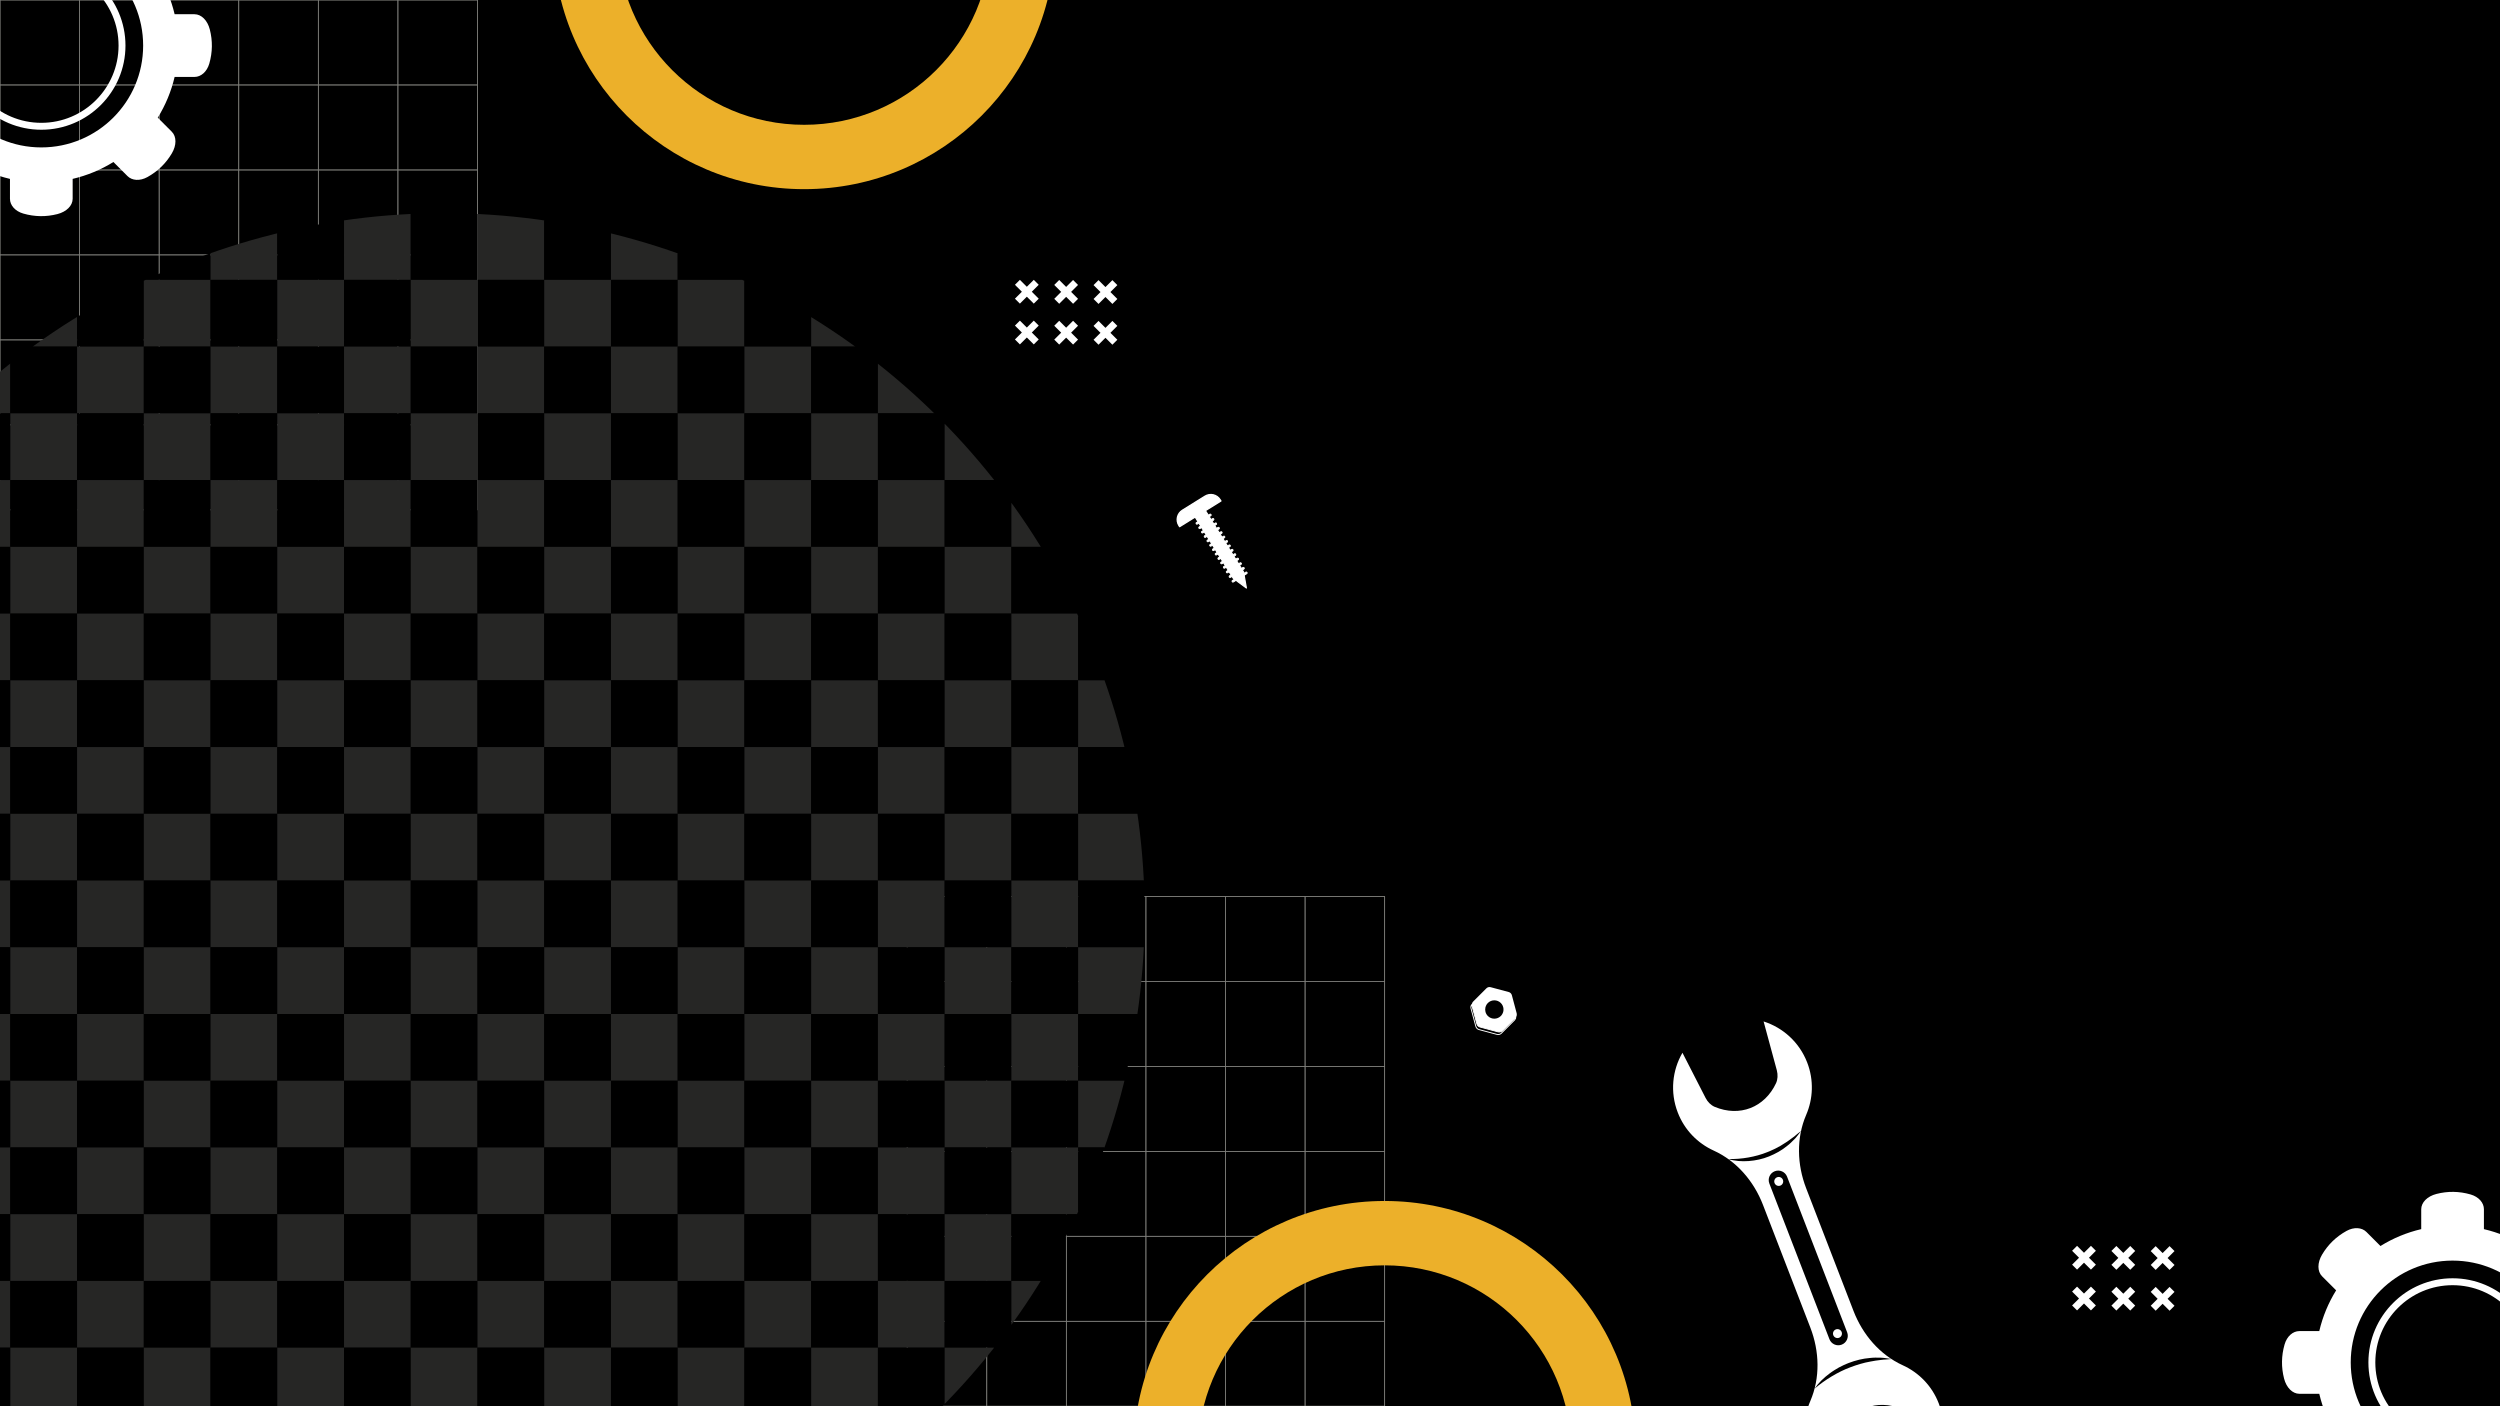 <svg xmlns="http://www.w3.org/2000/svg" xmlns:xlink="http://www.w3.org/1999/xlink" version="1.1" x="0px" y="0px" viewBox="0 0 1920 1080" style="enable-background:new 0 0 1920 1080;" xml:space="preserve">
<g id="BACKGROUND">
	<rect width="1920" height="1080"/>
</g>
<g id="OBJECTS_2">
	<g>
		<g>
			<g>
				
					<rect style="fill:none;stroke:#7D7D79;stroke-width:0.556;stroke-linecap:round;stroke-linejoin:round;stroke-miterlimit:10;" width="61.118" height="391.538"/>
				
					<rect x="61.118" style="fill:none;stroke:#7D7D79;stroke-width:0.556;stroke-linecap:round;stroke-linejoin:round;stroke-miterlimit:10;" width="61.119" height="391.538"/>
				
					<rect x="122.237" style="fill:none;stroke:#7D7D79;stroke-width:0.556;stroke-linecap:round;stroke-linejoin:round;stroke-miterlimit:10;" width="61.119" height="391.538"/>
				
					<rect x="183.356" style="fill:none;stroke:#7D7D79;stroke-width:0.556;stroke-linecap:round;stroke-linejoin:round;stroke-miterlimit:10;" width="61.119" height="391.538"/>
				
					<rect x="244.474" style="fill:none;stroke:#7D7D79;stroke-width:0.556;stroke-linecap:round;stroke-linejoin:round;stroke-miterlimit:10;" width="61.119" height="391.538"/>
				
					<rect x="305.593" style="fill:none;stroke:#7D7D79;stroke-width:0.556;stroke-linecap:round;stroke-linejoin:round;stroke-miterlimit:10;" width="61.118" height="391.538"/>
			</g>
			<g>
				
					<rect style="fill:none;stroke:#7D7D79;stroke-width:0.556;stroke-linecap:round;stroke-linejoin:round;stroke-miterlimit:10;" width="366.711" height="65.256"/>
				
					<rect y="65.256" style="fill:none;stroke:#7D7D79;stroke-width:0.556;stroke-linecap:round;stroke-linejoin:round;stroke-miterlimit:10;" width="366.711" height="65.256"/>
				
					<rect y="130.512" style="fill:none;stroke:#7D7D79;stroke-width:0.556;stroke-linecap:round;stroke-linejoin:round;stroke-miterlimit:10;" width="366.711" height="65.256"/>
				
					<rect y="195.769" style="fill:none;stroke:#7D7D79;stroke-width:0.556;stroke-linecap:round;stroke-linejoin:round;stroke-miterlimit:10;" width="366.711" height="65.257"/>
				
					<rect y="261.025" style="fill:none;stroke:#7D7D79;stroke-width:0.556;stroke-linecap:round;stroke-linejoin:round;stroke-miterlimit:10;" width="366.711" height="65.257"/>
				
					<rect y="326.282" style="fill:none;stroke:#7D7D79;stroke-width:0.556;stroke-linecap:round;stroke-linejoin:round;stroke-miterlimit:10;" width="366.711" height="65.256"/>
			</g>
		</g>
	</g>
	<g>
		<g>
			<g>
				
					<rect x="696.708" y="688.462" style="fill:none;stroke:#7D7D79;stroke-width:0.556;stroke-linecap:round;stroke-linejoin:round;stroke-miterlimit:10;" width="61.118" height="391.538"/>
				
					<rect x="757.826" y="688.462" style="fill:none;stroke:#7D7D79;stroke-width:0.556;stroke-linecap:round;stroke-linejoin:round;stroke-miterlimit:10;" width="61.119" height="391.538"/>
				
					<rect x="818.945" y="688.462" style="fill:none;stroke:#7D7D79;stroke-width:0.556;stroke-linecap:round;stroke-linejoin:round;stroke-miterlimit:10;" width="61.119" height="391.538"/>
				
					<rect x="880.064" y="688.462" style="fill:none;stroke:#7D7D79;stroke-width:0.556;stroke-linecap:round;stroke-linejoin:round;stroke-miterlimit:10;" width="61.119" height="391.538"/>
				
					<rect x="941.183" y="688.462" style="fill:none;stroke:#7D7D79;stroke-width:0.556;stroke-linecap:round;stroke-linejoin:round;stroke-miterlimit:10;" width="61.119" height="391.538"/>
				
					<rect x="1002.301" y="688.462" style="fill:none;stroke:#7D7D79;stroke-width:0.556;stroke-linecap:round;stroke-linejoin:round;stroke-miterlimit:10;" width="61.118" height="391.538"/>
			</g>
			<g>
				
					<rect x="696.708" y="688.462" style="fill:none;stroke:#7D7D79;stroke-width:0.556;stroke-linecap:round;stroke-linejoin:round;stroke-miterlimit:10;" width="366.711" height="65.257"/>
				
					<rect x="696.708" y="753.719" style="fill:none;stroke:#7D7D79;stroke-width:0.556;stroke-linecap:round;stroke-linejoin:round;stroke-miterlimit:10;" width="366.711" height="65.256"/>
				
					<rect x="696.708" y="818.975" style="fill:none;stroke:#7D7D79;stroke-width:0.556;stroke-linecap:round;stroke-linejoin:round;stroke-miterlimit:10;" width="366.711" height="65.257"/>
				
					<rect x="696.708" y="884.231" style="fill:none;stroke:#7D7D79;stroke-width:0.556;stroke-linecap:round;stroke-linejoin:round;stroke-miterlimit:10;" width="366.711" height="65.256"/>
				
					<rect x="696.708" y="949.488" style="fill:none;stroke:#7D7D79;stroke-width:0.556;stroke-linecap:round;stroke-linejoin:round;stroke-miterlimit:10;" width="366.711" height="65.257"/>
				
					<rect x="696.708" y="1014.744" style="fill:none;stroke:#7D7D79;stroke-width:0.556;stroke-linecap:round;stroke-linejoin:round;stroke-miterlimit:10;" width="366.711" height="65.256"/>
			</g>
		</g>
	</g>
	<g>
		<defs>
			<rect id="SVGID_1_" width="1920" height="1080"/>
		</defs>
		<clipPath id="SVGID_00000170989744377915032960000012686013515264792236_">
			<use xlink:href="#SVGID_1_" style="overflow:visible;"/>
		</clipPath>
		<g style="clip-path:url(#SVGID_00000170989744377915032960000012686013515264792236_);">
			<path style="fill:#FFFFFF;" d="M161.132,22.612c-1.792-6.974-6.481-11.682-11.761-11.682h-15.263     c-2.631-11.232-7.049-21.772-12.962-31.298l10.824-10.824c3.457-3.458,3.96-9.493,0.743-15.287     c-4.406-7.937-10.488-14.198-18.246-18.784c-6.199-3.664-12.843-3.678-16.577,0.057L87.097-54.412     c-9.525-5.911-20.064-10.329-31.296-12.961L55.8-82.686c0-4.89-3.912-9.513-10.283-11.336     c-8.728-2.496-17.456-2.622-26.184-0.379C12.358-92.608,7.651-87.92,7.651-82.639v15.262     c-11.232,2.632-21.773,7.05-31.299,12.962l-10.823-10.823c-3.457-3.457-9.493-3.961-15.286-0.743     c-7.938,4.406-14.198,10.488-18.784,18.246c-3.664,6.199-3.678,12.842,0.057,16.577l10.79,10.79     c-5.912,9.526-10.33,20.066-12.962,31.299h-15.309c-4.89,0-9.514,3.913-11.336,10.284c-2.495,8.728-2.623,17.456-0.379,26.184     c1.792,6.974,6.481,11.682,11.762,11.682h15.266c2.633,11.231,7.051,21.771,12.961,31.296l-10.826,10.826     c-3.457,3.457-3.96,9.493-0.743,15.286c4.406,7.937,10.489,14.198,18.246,18.784c6.199,3.664,12.843,3.678,16.577-0.057     l10.791-10.791c9.526,5.913,20.067,10.331,31.298,12.962v15.31c0,4.89,3.913,9.513,10.284,11.335     c8.728,2.496,17.456,2.623,26.184,0.38c6.974-1.793,11.681-6.481,11.681-11.762l0.001-15.267     c11.232-2.632,21.77-7.051,31.295-12.961l10.827,10.827c3.458,3.458,9.493,3.96,15.287,0.743     c7.937-4.406,14.198-10.489,18.784-18.246c3.664-6.199,3.678-12.843-0.057-16.578l-10.793-10.793     c5.911-9.525,10.329-20.063,12.961-31.295h15.313c4.89,0,9.513-3.913,11.336-10.284     C163.249,40.068,163.375,31.341,161.132,22.612z M31.712,113.218c-43.179,0-78.199-35.02-78.199-78.225     c0-43.178,35.02-78.199,78.199-78.199c43.205,0,78.225,35.02,78.225,78.199C109.938,78.198,74.918,113.218,31.712,113.218z"/>
			<path style="fill:#FFFFFF;" d="M31.726-29.633c-35.643,0-64.64,28.997-64.64,64.637c0,35.641,28.997,64.638,64.64,64.638     c35.641,0,64.638-28.997,64.638-64.638C96.364-0.636,67.367-29.633,31.726-29.633z M31.726,94.332     c-32.713,0-59.329-26.614-59.329-59.327c0-32.713,26.615-59.326,59.329-59.326S91.053,2.291,91.053,35.005     C91.053,67.718,64.439,94.332,31.726,94.332z"/>
		</g>
		<g style="clip-path:url(#SVGID_00000170989744377915032960000012686013515264792236_);">
			<path style="fill:#FFFFFF;" d="M2012.982,1033.96c-1.792-6.974-6.481-11.682-11.761-11.682h-15.263     c-2.631-11.232-7.049-21.772-12.962-31.298l10.824-10.824c3.457-3.457,3.96-9.493,0.743-15.286     c-4.406-7.938-10.488-14.198-18.246-18.784c-6.199-3.664-12.843-3.678-16.577,0.057l-10.794,10.794     c-9.525-5.911-20.064-10.329-31.296-12.961l-0.001-15.313c0-4.89-3.912-9.513-10.283-11.336     c-8.727-2.496-17.456-2.622-26.184-0.379c-6.975,1.792-11.682,6.481-11.682,11.762v15.262     c-11.232,2.632-21.772,7.05-31.299,12.962l-10.823-10.823c-3.457-3.457-9.493-3.961-15.286-0.743     c-7.938,4.406-14.198,10.488-18.784,18.246c-3.664,6.199-3.677,12.842,0.057,16.577l10.79,10.79     c-5.912,9.526-10.33,20.066-12.962,31.299h-15.309c-4.89,0-9.514,3.913-11.336,10.284c-2.496,8.728-2.623,17.456-0.379,26.184     c1.792,6.974,6.481,11.682,11.762,11.682h15.266c2.633,11.231,7.051,21.771,12.961,31.296l-10.827,10.827     c-3.457,3.457-3.96,9.493-0.743,15.286c4.406,7.937,10.489,14.198,18.246,18.784c6.199,3.664,12.843,3.678,16.577-0.057     l10.791-10.791c9.526,5.913,20.066,10.331,31.298,12.962v15.31c0,4.89,3.913,9.513,10.284,11.335     c8.728,2.496,17.456,2.623,26.184,0.38c6.974-1.793,11.681-6.481,11.681-11.761l0.001-15.267     c11.231-2.632,21.77-7.051,31.295-12.961l10.827,10.827c3.457,3.458,9.493,3.96,15.286,0.743     c7.937-4.406,14.198-10.489,18.784-18.246c3.664-6.199,3.678-12.843-0.057-16.578l-10.793-10.793     c5.911-9.525,10.329-20.063,12.961-31.295h15.313c4.89,0,9.513-3.913,11.336-10.284     C2015.099,1051.416,2015.225,1042.689,2012.982,1033.96z M1883.563,1124.566c-43.178,0-78.198-35.02-78.198-78.225     c0-43.179,35.02-78.199,78.198-78.199c43.205,0,78.225,35.02,78.225,78.199     C1961.788,1089.546,1926.768,1124.566,1883.563,1124.566z"/>
			<path style="fill:#FFFFFF;" d="M1883.576,981.715c-35.643,0-64.64,28.997-64.64,64.637c0,35.641,28.997,64.638,64.64,64.638     c35.641,0,64.638-28.997,64.638-64.638C1948.214,1010.712,1919.217,981.715,1883.576,981.715z M1883.576,1105.68     c-32.713,0-59.329-26.614-59.329-59.327c0-32.713,26.615-59.326,59.329-59.326s59.327,26.613,59.327,59.326     C1942.903,1079.066,1916.29,1105.68,1883.576,1105.68z"/>
		</g>
		<g style="clip-path:url(#SVGID_00000170989744377915032960000012686013515264792236_);">
			<path style="fill:#FFFFFF;" d="M1423.5,1006.818l-36.374-94.244c-7.001-18.141-7.668-38.517,0.026-56.374     c5.311-12.329,5.995-26.654,0.778-40.172c-6.049-15.672-18.668-26.837-33.49-31.558l10.167,37.523     c0.917,3.482,0.69,7.033-0.609,9.878c-4.378,9.361-11.39,15.903-19.689,19.106c-8.3,3.203-17.888,3.068-27.42-0.924     c-2.873-1.235-5.428-3.712-7.041-6.925l-17.725-34.606c-7.806,13.454-9.653,30.202-3.604,45.874     c5.218,13.518,15.348,23.669,27.565,29.232c17.697,8.058,30.892,23.599,37.894,41.74l36.374,94.243     c7.001,18.141,7.669,38.516-0.026,56.374c-5.312,12.329-5.996,26.654-0.779,40.172c6.049,15.672,18.668,26.837,33.49,31.559     l-10.167-37.523c-0.918-3.482-0.69-7.032,0.609-9.878c4.378-9.361,11.389-15.903,19.689-19.106     c8.299-3.203,17.888-3.068,27.42,0.924c2.874,1.235,5.428,3.712,7.041,6.925l17.725,34.607     c7.806-13.455,9.653-30.203,3.604-45.875c-5.217-13.518-15.348-23.67-27.566-29.232     C1443.697,1040.499,1430.502,1024.959,1423.5,1006.818z"/>
			<g>
				<path d="M1327.284,890.126c5.25,0.143,10.384-0.298,15.414-1.174c5.019-0.898,9.942-2.211,14.632-4.125      c1.207-0.391,2.333-0.979,3.488-1.497c1.15-0.529,2.334-0.995,3.426-1.643l3.36-1.801c0.572-0.284,1.07-0.686,1.615-1.016      l1.62-1.019c1.085-0.677,2.182-1.342,3.186-2.14l3.117-2.283l0.796-0.56l0.739-0.626c0.494-0.418,0.98-0.844,1.488-1.252      c1.004-0.828,2.018-1.656,3.074-2.46c-0.76,1.066-1.562,2.108-2.374,3.15c-0.4,0.527-0.821,1.035-1.236,1.552l-0.627,0.772      l-0.689,0.711c-1.891,1.838-3.689,3.835-5.862,5.383c-4.102,3.419-8.873,6.005-13.826,8.027      c-4.968,2.031-10.282,3.152-15.594,3.562C1337.728,892.078,1332.321,891.725,1327.284,890.126z"/>
			</g>
			<g>
				<path d="M1393.563,1066.524c3.093-4.579,7.185-8.457,11.651-11.757c1.137-0.799,2.245-1.655,3.44-2.371l3.59-2.152      c1.237-0.646,2.5-1.245,3.75-1.869c1.255-0.614,2.574-1.086,3.86-1.635c5.219-1.986,10.698-3.379,16.257-3.814l2.077-0.194      c0.689-0.086,1.384-0.104,2.082-0.08l4.161,0.055c1.382-0.006,2.76,0.226,4.129,0.396c1.37,0.187,2.732,0.381,4.082,0.621      c-1.379,0.154-2.745,0.261-4.104,0.361c-1.358,0.124-2.711,0.101-4.054,0.362c-2.687,0.368-5.36,0.618-7.983,1.218      c-5.283,0.916-10.394,2.511-15.372,4.38c-5.003,1.836-9.776,4.27-14.382,7.013      C1402.147,1059.825,1397.735,1062.944,1393.563,1066.524z"/>
			</g>
			<path d="M1414.441,1032.684L1414.441,1032.684c-3.76,1.451-7.983-0.421-9.434-4.18l-46.148-119.568     c-1.451-3.76,0.42-7.983,4.18-9.434l0,0c3.76-1.451,7.983,0.42,9.434,4.18l46.148,119.568     C1420.071,1027.009,1418.2,1031.233,1414.441,1032.684z"/>
			<path style="fill:#FFFFFF;" d="M1369.273,906.106c0.684,1.771-0.198,3.762-1.97,4.445c-1.771,0.684-3.762-0.198-4.445-1.97     c-0.684-1.771,0.198-3.761,1.97-4.445C1366.599,903.454,1368.589,904.335,1369.273,906.106z"/>
			<path style="fill:#FFFFFF;" d="M1414.382,1022.958c0.684,1.771-0.198,3.761-1.969,4.445c-1.771,0.684-3.762-0.198-4.446-1.97     c-0.684-1.771,0.199-3.761,1.97-4.445C1411.709,1020.305,1413.698,1021.187,1414.382,1022.958z"/>
		</g>
		<path style="clip-path:url(#SVGID_00000170989744377915032960000012686013515264792236_);fill:#ECB02A;" d="M1063.395,922.354    c-106.424,0-192.734,86.31-192.734,192.733c0,106.473,86.31,192.782,192.734,192.782c106.473,0,192.782-86.309,192.782-192.782    C1256.178,1008.663,1169.868,922.354,1063.395,922.354z M1063.395,1258.445c-79.129,0-143.308-64.179-143.308-143.358    c0-79.129,64.179-143.308,143.308-143.308c79.179,0,143.357,64.179,143.357,143.308    C1206.752,1194.266,1142.574,1258.445,1063.395,1258.445z"/>
		<path style="clip-path:url(#SVGID_00000170989744377915032960000012686013515264792236_);fill:#ECB02A;" d="M617.598-240.24    c-106.424,0-192.734,86.31-192.734,192.733c0,106.473,86.31,192.782,192.734,192.782c106.473,0,192.782-86.309,192.782-192.782    C810.381-153.93,724.071-240.24,617.598-240.24z M617.598,95.851c-79.129,0-143.309-64.179-143.309-143.358    c0-79.129,64.179-143.309,143.309-143.309c79.178,0,143.357,64.179,143.357,143.309C760.955,31.673,696.777,95.851,617.598,95.851    z"/>
	</g>
</g>
<g id="PHOTOS">
	<g>
		<defs>
			<rect id="SVGID_00000106828950009011219860000010288337436526873250_" width="1920" height="1080"/>
		</defs>
		<clipPath id="SVGID_00000168102846427139664310000015934006432647001757_">
			<use xlink:href="#SVGID_00000106828950009011219860000010288337436526873250_" style="overflow:visible;"/>
		</clipPath>
		<g style="clip-path:url(#SVGID_00000168102846427139664310000015934006432647001757_);">
			<defs>
				
					<ellipse id="SVGID_00000101093615706795115890000012784860199395482753_" transform="matrix(0.707 -0.707 0.707 0.707 -396.393 446.755)" cx="341.084" cy="701.866" rx="538.167" ry="538.167"/>
			</defs>
			<clipPath id="SVGID_00000113313836751622312370000013944439909312869789_">
				<use xlink:href="#SVGID_00000101093615706795115890000012784860199395482753_" style="overflow:visible;"/>
			</clipPath>
			<g style="clip-path:url(#SVGID_00000113313836751622312370000013944439909312869789_);">
				<g>
					<g>
						<rect x="-402.099" y="112.445" style="fill:#262625;" width="51.254" height="51.255"/>
						<rect x="-350.845" y="112.445" width="51.254" height="51.255"/>
					</g>
					<g>
						<rect x="-299.591" y="112.445" style="fill:#262625;" width="51.254" height="51.255"/>
						<rect x="-248.337" y="112.445" width="51.256" height="51.255"/>
					</g>
					<g>
						<rect x="-197.081" y="112.445" style="fill:#262625;" width="51.253" height="51.255"/>
						<rect x="-145.828" y="112.445" width="51.253" height="51.255"/>
					</g>
					<g>
						<rect x="-94.575" y="112.445" style="fill:#262625;" width="51.256" height="51.255"/>
						<rect x="-43.32" y="112.445" width="51.253" height="51.255"/>
					</g>
					<g>
						<rect x="7.933" y="112.445" style="fill:#262625;" width="51.254" height="51.255"/>
						<rect x="59.187" y="112.445" width="51.254" height="51.255"/>
					</g>
					<g>
						<rect x="110.441" y="112.445" style="fill:#262625;" width="51.255" height="51.255"/>
						<rect x="161.696" y="112.445" width="51.253" height="51.255"/>
					</g>
					<g>
						<rect x="212.949" y="112.445" style="fill:#262625;" width="51.256" height="51.255"/>
						<rect x="264.204" y="112.445" width="51.253" height="51.255"/>
					</g>
					<g>
						<rect x="315.457" y="112.445" style="fill:#262625;" width="51.254" height="51.255"/>
						<rect x="366.711" y="112.445" width="51.254" height="51.255"/>
					</g>
					<g>
						<rect x="417.965" y="112.445" style="fill:#262625;" width="51.254" height="51.255"/>
						<rect x="469.219" y="112.445" width="51.253" height="51.255"/>
					</g>
					<g>
						<rect x="520.473" y="112.445" style="fill:#262625;" width="51.254" height="51.255"/>
						<rect x="571.727" y="112.445" width="51.254" height="51.255"/>
					</g>
					<g>
						<rect x="622.981" y="112.445" style="fill:#262625;" width="51.254" height="51.255"/>
						<rect x="674.235" y="112.445" width="51.256" height="51.255"/>
					</g>
					<g>
						<rect x="725.491" y="112.445" style="fill:#262625;" width="51.253" height="51.255"/>
						<rect x="776.744" y="112.445" width="51.254" height="51.255"/>
					</g>
					<g>
						<rect x="827.998" y="112.445" style="fill:#262625;" width="51.254" height="51.255"/>
						<rect x="879.251" y="112.445" width="51.255" height="51.255"/>
					</g>
					<g>
						<rect x="930.506" y="112.445" style="fill:#262625;" width="51.253" height="51.255"/>
						<rect x="981.759" y="112.445" width="51.254" height="51.255"/>
					</g>
				</g>
				<g>
					<g>
						<rect x="-350.845" y="163.7" style="fill:#262625;" width="51.254" height="51.254"/>
						<rect x="-299.591" y="163.7" width="51.254" height="51.254"/>
					</g>
					<g>
						<rect x="-248.337" y="163.7" style="fill:#262625;" width="51.256" height="51.254"/>
						<rect x="-197.081" y="163.7" width="51.253" height="51.254"/>
					</g>
					<g>
						<rect x="-145.828" y="163.7" style="fill:#262625;" width="51.253" height="51.254"/>
						<rect x="-94.575" y="163.7" width="51.256" height="51.254"/>
					</g>
					<g>
						<rect x="-43.32" y="163.7" style="fill:#262625;" width="51.253" height="51.254"/>
						<rect x="7.933" y="163.7" width="51.254" height="51.254"/>
					</g>
					<g>
						<rect x="59.187" y="163.7" style="fill:#262625;" width="51.254" height="51.254"/>
						<rect x="110.441" y="163.7" width="51.255" height="51.254"/>
					</g>
					<g>
						<rect x="161.696" y="163.7" style="fill:#262625;" width="51.253" height="51.254"/>
						<rect x="212.949" y="163.7" width="51.256" height="51.254"/>
					</g>
					<g>
						<rect x="264.204" y="163.7" style="fill:#262625;" width="51.253" height="51.254"/>
						<rect x="315.457" y="163.7" width="51.254" height="51.254"/>
					</g>
					<g>
						<rect x="366.711" y="163.7" style="fill:#262625;" width="51.254" height="51.254"/>
						<rect x="417.965" y="163.7" width="51.254" height="51.254"/>
					</g>
					<g>
						<rect x="469.219" y="163.7" style="fill:#262625;" width="51.253" height="51.254"/>
						<rect x="520.473" y="163.7" width="51.254" height="51.254"/>
					</g>
					<g>
						<rect x="571.727" y="163.7" style="fill:#262625;" width="51.254" height="51.254"/>
						<rect x="622.981" y="163.7" width="51.254" height="51.254"/>
					</g>
					<g>
						<rect x="674.235" y="163.7" style="fill:#262625;" width="51.256" height="51.254"/>
						<rect x="725.491" y="163.7" width="51.253" height="51.254"/>
					</g>
					<g>
						<rect x="776.744" y="163.7" style="fill:#262625;" width="51.254" height="51.254"/>
						<rect x="827.998" y="163.7" width="51.254" height="51.254"/>
					</g>
					<g>
						<rect x="879.251" y="163.7" style="fill:#262625;" width="51.255" height="51.254"/>
						<rect x="930.506" y="163.7" width="51.253" height="51.254"/>
					</g>
					<g>
						<rect x="981.759" y="163.7" style="fill:#262625;" width="51.254" height="51.254"/>
						<rect x="1033.013" y="163.7" width="51.254" height="51.254"/>
					</g>
				</g>
				<g>
					<g>
						<rect x="-402.099" y="214.953" style="fill:#262625;" width="51.254" height="51.254"/>
						<rect x="-350.845" y="214.953" width="51.254" height="51.254"/>
					</g>
					<g>
						<rect x="-299.591" y="214.953" style="fill:#262625;" width="51.254" height="51.254"/>
						<rect x="-248.337" y="214.953" width="51.256" height="51.254"/>
					</g>
					<g>
						<rect x="-197.081" y="214.953" style="fill:#262625;" width="51.253" height="51.254"/>
						<rect x="-145.828" y="214.953" width="51.253" height="51.254"/>
					</g>
					<g>
						<rect x="-94.575" y="214.953" style="fill:#262625;" width="51.256" height="51.254"/>
						<rect x="-43.32" y="214.953" width="51.253" height="51.254"/>
					</g>
					<g>
						<rect x="7.933" y="214.953" style="fill:#262625;" width="51.254" height="51.254"/>
						<rect x="59.187" y="214.953" width="51.254" height="51.254"/>
					</g>
					<g>
						<rect x="110.441" y="214.953" style="fill:#262625;" width="51.255" height="51.254"/>
						<rect x="161.696" y="214.953" width="51.253" height="51.254"/>
					</g>
					<g>
						<rect x="212.949" y="214.953" style="fill:#262625;" width="51.256" height="51.254"/>
						<rect x="264.204" y="214.953" width="51.253" height="51.254"/>
					</g>
					<g>
						<rect x="315.457" y="214.953" style="fill:#262625;" width="51.254" height="51.254"/>
						<rect x="366.711" y="214.953" width="51.254" height="51.254"/>
					</g>
					<g>
						<rect x="417.965" y="214.953" style="fill:#262625;" width="51.254" height="51.254"/>
						<rect x="469.219" y="214.953" width="51.253" height="51.254"/>
					</g>
					<g>
						<rect x="520.473" y="214.953" style="fill:#262625;" width="51.254" height="51.254"/>
						<rect x="571.727" y="214.953" width="51.254" height="51.254"/>
					</g>
					<g>
						<rect x="622.981" y="214.953" style="fill:#262625;" width="51.254" height="51.254"/>
						<rect x="674.235" y="214.953" width="51.256" height="51.254"/>
					</g>
					<g>
						<rect x="725.491" y="214.953" style="fill:#262625;" width="51.253" height="51.254"/>
						<rect x="776.744" y="214.953" width="51.254" height="51.254"/>
					</g>
					<g>
						<rect x="827.998" y="214.953" style="fill:#262625;" width="51.254" height="51.254"/>
						<rect x="879.251" y="214.953" width="51.255" height="51.254"/>
					</g>
					<g>
						<rect x="930.506" y="214.953" style="fill:#262625;" width="51.253" height="51.254"/>
						<rect x="981.759" y="214.953" width="51.254" height="51.254"/>
					</g>
				</g>
				<g>
					<g>
						<rect x="-350.845" y="266.207" style="fill:#262625;" width="51.254" height="51.253"/>
						<rect x="-299.591" y="266.207" width="51.254" height="51.253"/>
					</g>
					<g>
						<rect x="-248.337" y="266.207" style="fill:#262625;" width="51.256" height="51.253"/>
						<rect x="-197.081" y="266.207" width="51.253" height="51.253"/>
					</g>
					<g>
						<rect x="-145.828" y="266.207" style="fill:#262625;" width="51.253" height="51.253"/>
						<rect x="-94.575" y="266.207" width="51.256" height="51.253"/>
					</g>
					<g>
						<rect x="-43.32" y="266.207" style="fill:#262625;" width="51.253" height="51.253"/>
						<rect x="7.933" y="266.207" width="51.254" height="51.253"/>
					</g>
					<g>
						<rect x="59.187" y="266.207" style="fill:#262625;" width="51.254" height="51.253"/>
						<rect x="110.441" y="266.207" width="51.255" height="51.253"/>
					</g>
					<g>
						<rect x="161.696" y="266.207" style="fill:#262625;" width="51.253" height="51.253"/>
						<rect x="212.949" y="266.207" width="51.256" height="51.253"/>
					</g>
					<g>
						<rect x="264.204" y="266.207" style="fill:#262625;" width="51.253" height="51.253"/>
						<rect x="315.457" y="266.207" width="51.254" height="51.253"/>
					</g>
					<g>
						<rect x="366.711" y="266.207" style="fill:#262625;" width="51.254" height="51.253"/>
						<rect x="417.965" y="266.207" width="51.254" height="51.253"/>
					</g>
					<g>
						<rect x="469.219" y="266.207" style="fill:#262625;" width="51.253" height="51.253"/>
						<rect x="520.473" y="266.207" width="51.254" height="51.253"/>
					</g>
					<g>
						<rect x="571.727" y="266.207" style="fill:#262625;" width="51.254" height="51.253"/>
						<rect x="622.981" y="266.207" width="51.254" height="51.253"/>
					</g>
					<g>
						<rect x="674.235" y="266.207" style="fill:#262625;" width="51.256" height="51.253"/>
						<rect x="725.491" y="266.207" width="51.253" height="51.253"/>
					</g>
					<g>
						<rect x="776.744" y="266.207" style="fill:#262625;" width="51.254" height="51.253"/>
						<rect x="827.998" y="266.207" width="51.254" height="51.253"/>
					</g>
					<g>
						<rect x="879.251" y="266.207" style="fill:#262625;" width="51.255" height="51.253"/>
						<rect x="930.506" y="266.207" width="51.253" height="51.253"/>
					</g>
					<g>
						<rect x="981.759" y="266.207" style="fill:#262625;" width="51.254" height="51.253"/>
						<rect x="1033.013" y="266.207" width="51.254" height="51.253"/>
					</g>
				</g>
				<g>
					<g>
						<rect x="-402.099" y="317.461" style="fill:#262625;" width="51.254" height="51.255"/>
						<rect x="-350.845" y="317.461" width="51.254" height="51.255"/>
					</g>
					<g>
						<rect x="-299.591" y="317.461" style="fill:#262625;" width="51.254" height="51.255"/>
						<rect x="-248.337" y="317.461" width="51.256" height="51.255"/>
					</g>
					<g>
						<rect x="-197.081" y="317.461" style="fill:#262625;" width="51.253" height="51.255"/>
						<rect x="-145.828" y="317.461" width="51.253" height="51.255"/>
					</g>
					<g>
						<rect x="-94.575" y="317.461" style="fill:#262625;" width="51.256" height="51.255"/>
						<rect x="-43.32" y="317.461" width="51.253" height="51.255"/>
					</g>
					<g>
						<rect x="7.933" y="317.461" style="fill:#262625;" width="51.254" height="51.255"/>
						<rect x="59.187" y="317.461" width="51.254" height="51.255"/>
					</g>
					<g>
						<rect x="110.441" y="317.461" style="fill:#262625;" width="51.255" height="51.255"/>
						<rect x="161.696" y="317.461" width="51.253" height="51.255"/>
					</g>
					<g>
						<rect x="212.949" y="317.461" style="fill:#262625;" width="51.256" height="51.255"/>
						<rect x="264.204" y="317.461" width="51.253" height="51.255"/>
					</g>
					<g>
						<rect x="315.457" y="317.461" style="fill:#262625;" width="51.254" height="51.255"/>
						<rect x="366.711" y="317.461" width="51.254" height="51.255"/>
					</g>
					<g>
						<rect x="417.965" y="317.461" style="fill:#262625;" width="51.254" height="51.255"/>
						<rect x="469.219" y="317.461" width="51.253" height="51.255"/>
					</g>
					<g>
						<rect x="520.473" y="317.461" style="fill:#262625;" width="51.254" height="51.255"/>
						<rect x="571.727" y="317.461" width="51.254" height="51.255"/>
					</g>
					<g>
						<rect x="622.981" y="317.461" style="fill:#262625;" width="51.254" height="51.255"/>
						<rect x="674.235" y="317.461" width="51.256" height="51.255"/>
					</g>
					<g>
						<rect x="725.491" y="317.461" style="fill:#262625;" width="51.253" height="51.255"/>
						<rect x="776.744" y="317.461" width="51.254" height="51.255"/>
					</g>
					<g>
						<rect x="827.998" y="317.461" style="fill:#262625;" width="51.254" height="51.255"/>
						<rect x="879.251" y="317.461" width="51.255" height="51.255"/>
					</g>
					<g>
						<rect x="930.506" y="317.461" style="fill:#262625;" width="51.253" height="51.255"/>
						<rect x="981.759" y="317.461" width="51.254" height="51.255"/>
					</g>
				</g>
				<g>
					<g>
						<rect x="-350.845" y="368.715" style="fill:#262625;" width="51.254" height="51.254"/>
						<rect x="-299.591" y="368.715" width="51.254" height="51.254"/>
					</g>
					<g>
						<rect x="-248.337" y="368.715" style="fill:#262625;" width="51.256" height="51.254"/>
						<rect x="-197.081" y="368.715" width="51.253" height="51.254"/>
					</g>
					<g>
						<rect x="-145.828" y="368.715" style="fill:#262625;" width="51.253" height="51.254"/>
						<rect x="-94.575" y="368.715" width="51.256" height="51.254"/>
					</g>
					<g>
						<rect x="-43.32" y="368.715" style="fill:#262625;" width="51.253" height="51.254"/>
						<rect x="7.933" y="368.715" width="51.254" height="51.254"/>
					</g>
					<g>
						<rect x="59.187" y="368.715" style="fill:#262625;" width="51.254" height="51.254"/>
						<rect x="110.441" y="368.715" width="51.255" height="51.254"/>
					</g>
					<g>
						<rect x="161.696" y="368.715" style="fill:#262625;" width="51.253" height="51.254"/>
						<rect x="212.949" y="368.715" width="51.256" height="51.254"/>
					</g>
					<g>
						<rect x="264.204" y="368.715" style="fill:#262625;" width="51.253" height="51.254"/>
						<rect x="315.457" y="368.715" width="51.254" height="51.254"/>
					</g>
					<g>
						<rect x="366.711" y="368.715" style="fill:#262625;" width="51.254" height="51.254"/>
						<rect x="417.965" y="368.715" width="51.254" height="51.254"/>
					</g>
					<g>
						<rect x="469.219" y="368.715" style="fill:#262625;" width="51.253" height="51.254"/>
						<rect x="520.473" y="368.715" width="51.254" height="51.254"/>
					</g>
					<g>
						<rect x="571.727" y="368.715" style="fill:#262625;" width="51.254" height="51.254"/>
						<rect x="622.981" y="368.715" width="51.254" height="51.254"/>
					</g>
					<g>
						<rect x="674.235" y="368.715" style="fill:#262625;" width="51.256" height="51.254"/>
						<rect x="725.491" y="368.715" width="51.253" height="51.254"/>
					</g>
					<g>
						<rect x="776.744" y="368.715" style="fill:#262625;" width="51.254" height="51.254"/>
						<rect x="827.998" y="368.715" width="51.254" height="51.254"/>
					</g>
					<g>
						<rect x="879.251" y="368.715" style="fill:#262625;" width="51.255" height="51.254"/>
						<rect x="930.506" y="368.715" width="51.253" height="51.254"/>
					</g>
					<g>
						<rect x="981.759" y="368.715" style="fill:#262625;" width="51.254" height="51.254"/>
						<rect x="1033.013" y="368.715" width="51.254" height="51.254"/>
					</g>
				</g>
				<g>
					<g>
						<rect x="-402.099" y="419.969" style="fill:#262625;" width="51.254" height="51.254"/>
						<rect x="-350.845" y="419.969" width="51.254" height="51.254"/>
					</g>
					<g>
						<rect x="-299.591" y="419.969" style="fill:#262625;" width="51.254" height="51.254"/>
						<rect x="-248.337" y="419.969" width="51.256" height="51.254"/>
					</g>
					<g>
						<rect x="-197.081" y="419.969" style="fill:#262625;" width="51.253" height="51.254"/>
						<rect x="-145.828" y="419.969" width="51.253" height="51.254"/>
					</g>
					<g>
						<rect x="-94.575" y="419.969" style="fill:#262625;" width="51.256" height="51.254"/>
						<rect x="-43.32" y="419.969" width="51.253" height="51.254"/>
					</g>
					<g>
						<rect x="7.933" y="419.969" style="fill:#262625;" width="51.254" height="51.254"/>
						<rect x="59.187" y="419.969" width="51.254" height="51.254"/>
					</g>
					<g>
						<rect x="110.441" y="419.969" style="fill:#262625;" width="51.255" height="51.254"/>
						<rect x="161.696" y="419.969" width="51.253" height="51.254"/>
					</g>
					<g>
						<rect x="212.949" y="419.969" style="fill:#262625;" width="51.256" height="51.254"/>
						<rect x="264.204" y="419.969" width="51.253" height="51.254"/>
					</g>
					<g>
						<rect x="315.457" y="419.969" style="fill:#262625;" width="51.254" height="51.254"/>
						<rect x="366.711" y="419.969" width="51.254" height="51.254"/>
					</g>
					<g>
						<rect x="417.965" y="419.969" style="fill:#262625;" width="51.254" height="51.254"/>
						<rect x="469.219" y="419.969" width="51.253" height="51.254"/>
					</g>
					<g>
						<rect x="520.473" y="419.969" style="fill:#262625;" width="51.254" height="51.254"/>
						<rect x="571.727" y="419.969" width="51.254" height="51.254"/>
					</g>
					<g>
						<rect x="622.981" y="419.969" style="fill:#262625;" width="51.254" height="51.254"/>
						<rect x="674.235" y="419.969" width="51.256" height="51.254"/>
					</g>
					<g>
						<rect x="725.491" y="419.969" style="fill:#262625;" width="51.253" height="51.254"/>
						<rect x="776.744" y="419.969" width="51.254" height="51.254"/>
					</g>
					<g>
						<rect x="827.998" y="419.969" style="fill:#262625;" width="51.254" height="51.254"/>
						<rect x="879.251" y="419.969" width="51.255" height="51.254"/>
					</g>
					<g>
						<rect x="930.506" y="419.969" style="fill:#262625;" width="51.253" height="51.254"/>
						<rect x="981.759" y="419.969" width="51.254" height="51.254"/>
					</g>
				</g>
				<g>
					<g>
						<rect x="-350.845" y="471.223" style="fill:#262625;" width="51.254" height="51.254"/>
						<rect x="-299.591" y="471.223" width="51.254" height="51.254"/>
					</g>
					<g>
						<rect x="-248.337" y="471.223" style="fill:#262625;" width="51.256" height="51.254"/>
						<rect x="-197.081" y="471.223" width="51.253" height="51.254"/>
					</g>
					<g>
						<rect x="-145.828" y="471.223" style="fill:#262625;" width="51.253" height="51.254"/>
						<rect x="-94.575" y="471.223" width="51.256" height="51.254"/>
					</g>
					<g>
						<rect x="-43.32" y="471.223" style="fill:#262625;" width="51.253" height="51.254"/>
						<rect x="7.933" y="471.223" width="51.254" height="51.254"/>
					</g>
					<g>
						<rect x="59.187" y="471.223" style="fill:#262625;" width="51.254" height="51.254"/>
						<rect x="110.441" y="471.223" width="51.255" height="51.254"/>
					</g>
					<g>
						<rect x="161.696" y="471.223" style="fill:#262625;" width="51.253" height="51.254"/>
						<rect x="212.949" y="471.223" width="51.256" height="51.254"/>
					</g>
					<g>
						<rect x="264.204" y="471.223" style="fill:#262625;" width="51.253" height="51.254"/>
						<rect x="315.457" y="471.223" width="51.254" height="51.254"/>
					</g>
					<g>
						<rect x="366.711" y="471.223" style="fill:#262625;" width="51.254" height="51.254"/>
						<rect x="417.965" y="471.223" width="51.254" height="51.254"/>
					</g>
					<g>
						<rect x="469.219" y="471.223" style="fill:#262625;" width="51.253" height="51.254"/>
						<rect x="520.473" y="471.223" width="51.254" height="51.254"/>
					</g>
					<g>
						<rect x="571.727" y="471.223" style="fill:#262625;" width="51.254" height="51.254"/>
						<rect x="622.981" y="471.223" width="51.254" height="51.254"/>
					</g>
					<g>
						<rect x="674.235" y="471.223" style="fill:#262625;" width="51.256" height="51.254"/>
						<rect x="725.491" y="471.223" width="51.253" height="51.254"/>
					</g>
					<g>
						<rect x="776.744" y="471.223" style="fill:#262625;" width="51.254" height="51.254"/>
						<rect x="827.998" y="471.223" width="51.254" height="51.254"/>
					</g>
					<g>
						<rect x="879.251" y="471.223" style="fill:#262625;" width="51.255" height="51.254"/>
						<rect x="930.506" y="471.223" width="51.253" height="51.254"/>
					</g>
					<g>
						<rect x="981.759" y="471.223" style="fill:#262625;" width="51.254" height="51.254"/>
						<rect x="1033.013" y="471.223" width="51.254" height="51.254"/>
					</g>
				</g>
				<g>
					<g>
						<rect x="-402.099" y="522.477" style="fill:#262625;" width="51.254" height="51.254"/>
						<rect x="-350.845" y="522.477" width="51.254" height="51.254"/>
					</g>
					<g>
						<rect x="-299.591" y="522.477" style="fill:#262625;" width="51.254" height="51.254"/>
						<rect x="-248.337" y="522.477" width="51.256" height="51.254"/>
					</g>
					<g>
						<rect x="-197.081" y="522.477" style="fill:#262625;" width="51.253" height="51.254"/>
						<rect x="-145.828" y="522.477" width="51.253" height="51.254"/>
					</g>
					<g>
						<rect x="-94.575" y="522.477" style="fill:#262625;" width="51.256" height="51.254"/>
						<rect x="-43.32" y="522.477" width="51.253" height="51.254"/>
					</g>
					<g>
						<rect x="7.933" y="522.477" style="fill:#262625;" width="51.254" height="51.254"/>
						<rect x="59.187" y="522.477" width="51.254" height="51.254"/>
					</g>
					<g>
						<rect x="110.441" y="522.477" style="fill:#262625;" width="51.255" height="51.254"/>
						<rect x="161.696" y="522.477" width="51.253" height="51.254"/>
					</g>
					<g>
						<rect x="212.949" y="522.477" style="fill:#262625;" width="51.256" height="51.254"/>
						<rect x="264.204" y="522.477" width="51.253" height="51.254"/>
					</g>
					<g>
						<rect x="315.457" y="522.477" style="fill:#262625;" width="51.254" height="51.254"/>
						<rect x="366.711" y="522.477" width="51.254" height="51.254"/>
					</g>
					<g>
						<rect x="417.965" y="522.477" style="fill:#262625;" width="51.254" height="51.254"/>
						<rect x="469.219" y="522.477" width="51.253" height="51.254"/>
					</g>
					<g>
						<rect x="520.473" y="522.477" style="fill:#262625;" width="51.254" height="51.254"/>
						<rect x="571.727" y="522.477" width="51.254" height="51.254"/>
					</g>
					<g>
						<rect x="622.981" y="522.477" style="fill:#262625;" width="51.254" height="51.254"/>
						<rect x="674.235" y="522.477" width="51.256" height="51.254"/>
					</g>
					<g>
						<rect x="725.491" y="522.477" style="fill:#262625;" width="51.253" height="51.254"/>
						<rect x="776.744" y="522.477" width="51.254" height="51.254"/>
					</g>
					<g>
						<rect x="827.998" y="522.477" style="fill:#262625;" width="51.254" height="51.254"/>
						<rect x="879.251" y="522.477" width="51.255" height="51.254"/>
					</g>
					<g>
						<rect x="930.506" y="522.477" style="fill:#262625;" width="51.253" height="51.254"/>
						<rect x="981.759" y="522.477" width="51.254" height="51.254"/>
					</g>
				</g>
				<g>
					<g>
						<rect x="-350.845" y="573.731" style="fill:#262625;" width="51.254" height="51.254"/>
						<rect x="-299.591" y="573.731" width="51.254" height="51.254"/>
					</g>
					<g>
						<rect x="-248.337" y="573.731" style="fill:#262625;" width="51.256" height="51.254"/>
						<rect x="-197.081" y="573.731" width="51.253" height="51.254"/>
					</g>
					<g>
						<rect x="-145.828" y="573.731" style="fill:#262625;" width="51.253" height="51.254"/>
						<rect x="-94.575" y="573.731" width="51.256" height="51.254"/>
					</g>
					<g>
						<rect x="-43.32" y="573.731" style="fill:#262625;" width="51.253" height="51.254"/>
						<rect x="7.933" y="573.731" width="51.254" height="51.254"/>
					</g>
					<g>
						<rect x="59.187" y="573.731" style="fill:#262625;" width="51.254" height="51.254"/>
						<rect x="110.441" y="573.731" width="51.255" height="51.254"/>
					</g>
					<g>
						<rect x="161.696" y="573.731" style="fill:#262625;" width="51.253" height="51.254"/>
						<rect x="212.949" y="573.731" width="51.256" height="51.254"/>
					</g>
					<g>
						<rect x="264.204" y="573.731" style="fill:#262625;" width="51.253" height="51.254"/>
						<rect x="315.457" y="573.731" width="51.254" height="51.254"/>
					</g>
					<g>
						<rect x="366.711" y="573.731" style="fill:#262625;" width="51.254" height="51.254"/>
						<rect x="417.965" y="573.731" width="51.254" height="51.254"/>
					</g>
					<g>
						<rect x="469.219" y="573.731" style="fill:#262625;" width="51.253" height="51.254"/>
						<rect x="520.473" y="573.731" width="51.254" height="51.254"/>
					</g>
					<g>
						<rect x="571.727" y="573.731" style="fill:#262625;" width="51.254" height="51.254"/>
						<rect x="622.981" y="573.731" width="51.254" height="51.254"/>
					</g>
					<g>
						<rect x="674.235" y="573.731" style="fill:#262625;" width="51.256" height="51.254"/>
						<rect x="725.491" y="573.731" width="51.253" height="51.254"/>
					</g>
					<g>
						<rect x="776.744" y="573.731" style="fill:#262625;" width="51.254" height="51.254"/>
						<rect x="827.998" y="573.731" width="51.254" height="51.254"/>
					</g>
					<g>
						<rect x="879.251" y="573.731" style="fill:#262625;" width="51.255" height="51.254"/>
						<rect x="930.506" y="573.731" width="51.253" height="51.254"/>
					</g>
					<g>
						<rect x="981.759" y="573.731" style="fill:#262625;" width="51.254" height="51.254"/>
						<rect x="1033.013" y="573.731" width="51.254" height="51.254"/>
					</g>
				</g>
				<g>
					<g>
						<rect x="-402.099" y="624.985" style="fill:#262625;" width="51.254" height="51.253"/>
						<rect x="-350.845" y="624.985" width="51.254" height="51.253"/>
					</g>
					<g>
						<rect x="-299.591" y="624.985" style="fill:#262625;" width="51.254" height="51.253"/>
						<rect x="-248.337" y="624.985" width="51.256" height="51.253"/>
					</g>
					<g>
						<rect x="-197.081" y="624.985" style="fill:#262625;" width="51.253" height="51.253"/>
						<rect x="-145.828" y="624.985" width="51.253" height="51.253"/>
					</g>
					<g>
						<rect x="-94.575" y="624.985" style="fill:#262625;" width="51.256" height="51.253"/>
						<rect x="-43.32" y="624.985" width="51.253" height="51.253"/>
					</g>
					<g>
						<rect x="7.933" y="624.985" style="fill:#262625;" width="51.254" height="51.253"/>
						<rect x="59.187" y="624.985" width="51.254" height="51.253"/>
					</g>
					<g>
						<rect x="110.441" y="624.985" style="fill:#262625;" width="51.255" height="51.253"/>
						<rect x="161.696" y="624.985" width="51.253" height="51.253"/>
					</g>
					<g>
						<rect x="212.949" y="624.985" style="fill:#262625;" width="51.256" height="51.253"/>
						<rect x="264.204" y="624.985" width="51.253" height="51.253"/>
					</g>
					<g>
						<rect x="315.457" y="624.985" style="fill:#262625;" width="51.254" height="51.253"/>
						<rect x="366.711" y="624.985" width="51.254" height="51.253"/>
					</g>
					<g>
						<rect x="417.965" y="624.985" style="fill:#262625;" width="51.254" height="51.253"/>
						<rect x="469.219" y="624.985" width="51.253" height="51.253"/>
					</g>
					<g>
						<rect x="520.473" y="624.985" style="fill:#262625;" width="51.254" height="51.253"/>
						<rect x="571.727" y="624.985" width="51.254" height="51.253"/>
					</g>
					<g>
						<rect x="622.981" y="624.985" style="fill:#262625;" width="51.254" height="51.253"/>
						<rect x="674.235" y="624.985" width="51.256" height="51.253"/>
					</g>
					<g>
						<rect x="725.491" y="624.985" style="fill:#262625;" width="51.253" height="51.253"/>
						<rect x="776.744" y="624.985" width="51.254" height="51.253"/>
					</g>
					<g>
						<rect x="827.998" y="624.985" style="fill:#262625;" width="51.254" height="51.253"/>
						<rect x="879.251" y="624.985" width="51.255" height="51.253"/>
					</g>
					<g>
						<rect x="930.506" y="624.985" style="fill:#262625;" width="51.253" height="51.253"/>
						<rect x="981.759" y="624.985" width="51.254" height="51.253"/>
					</g>
				</g>
				<g>
					<g>
						<rect x="-350.845" y="676.239" style="fill:#262625;" width="51.254" height="51.255"/>
						<rect x="-299.591" y="676.239" width="51.254" height="51.255"/>
					</g>
					<g>
						<rect x="-248.337" y="676.239" style="fill:#262625;" width="51.256" height="51.255"/>
						<rect x="-197.081" y="676.239" width="51.253" height="51.255"/>
					</g>
					<g>
						<rect x="-145.828" y="676.239" style="fill:#262625;" width="51.253" height="51.255"/>
						<rect x="-94.575" y="676.239" width="51.256" height="51.255"/>
					</g>
					<g>
						<rect x="-43.32" y="676.239" style="fill:#262625;" width="51.253" height="51.255"/>
						<rect x="7.933" y="676.239" width="51.254" height="51.255"/>
					</g>
					<g>
						<rect x="59.187" y="676.239" style="fill:#262625;" width="51.254" height="51.255"/>
						<rect x="110.441" y="676.239" width="51.255" height="51.255"/>
					</g>
					<g>
						<rect x="161.696" y="676.239" style="fill:#262625;" width="51.253" height="51.255"/>
						<rect x="212.949" y="676.239" width="51.256" height="51.255"/>
					</g>
					<g>
						<rect x="264.204" y="676.239" style="fill:#262625;" width="51.253" height="51.255"/>
						<rect x="315.457" y="676.239" width="51.254" height="51.255"/>
					</g>
					<g>
						<rect x="366.711" y="676.239" style="fill:#262625;" width="51.254" height="51.255"/>
						<rect x="417.965" y="676.239" width="51.254" height="51.255"/>
					</g>
					<g>
						<rect x="469.219" y="676.239" style="fill:#262625;" width="51.253" height="51.255"/>
						<rect x="520.473" y="676.239" width="51.254" height="51.255"/>
					</g>
					<g>
						<rect x="571.727" y="676.239" style="fill:#262625;" width="51.254" height="51.255"/>
						<rect x="622.981" y="676.239" width="51.254" height="51.255"/>
					</g>
					<g>
						<rect x="674.235" y="676.239" style="fill:#262625;" width="51.256" height="51.255"/>
						<rect x="725.491" y="676.239" width="51.253" height="51.255"/>
					</g>
					<g>
						<rect x="776.744" y="676.239" style="fill:#262625;" width="51.254" height="51.255"/>
						<rect x="827.998" y="676.239" width="51.254" height="51.255"/>
					</g>
					<g>
						<rect x="879.251" y="676.239" style="fill:#262625;" width="51.255" height="51.255"/>
						<rect x="930.506" y="676.239" width="51.253" height="51.255"/>
					</g>
					<g>
						<rect x="981.759" y="676.239" style="fill:#262625;" width="51.254" height="51.255"/>
						<rect x="1033.013" y="676.239" width="51.254" height="51.255"/>
					</g>
				</g>
				<g>
					<g>
						<rect x="-402.099" y="727.494" style="fill:#262625;" width="51.254" height="51.253"/>
						<rect x="-350.845" y="727.494" width="51.254" height="51.253"/>
					</g>
					<g>
						<rect x="-299.591" y="727.494" style="fill:#262625;" width="51.254" height="51.253"/>
						<rect x="-248.337" y="727.494" width="51.256" height="51.253"/>
					</g>
					<g>
						<rect x="-197.081" y="727.494" style="fill:#262625;" width="51.253" height="51.253"/>
						<rect x="-145.828" y="727.494" width="51.253" height="51.253"/>
					</g>
					<g>
						<rect x="-94.575" y="727.494" style="fill:#262625;" width="51.256" height="51.253"/>
						<rect x="-43.32" y="727.494" width="51.253" height="51.253"/>
					</g>
					<g>
						<rect x="7.933" y="727.494" style="fill:#262625;" width="51.254" height="51.253"/>
						<rect x="59.187" y="727.494" width="51.254" height="51.253"/>
					</g>
					<g>
						<rect x="110.441" y="727.494" style="fill:#262625;" width="51.255" height="51.253"/>
						<rect x="161.696" y="727.494" width="51.253" height="51.253"/>
					</g>
					<g>
						<rect x="212.949" y="727.494" style="fill:#262625;" width="51.256" height="51.253"/>
						<rect x="264.204" y="727.494" width="51.253" height="51.253"/>
					</g>
					<g>
						<rect x="315.457" y="727.494" style="fill:#262625;" width="51.254" height="51.253"/>
						<rect x="366.711" y="727.494" width="51.254" height="51.253"/>
					</g>
					<g>
						<rect x="417.965" y="727.494" style="fill:#262625;" width="51.254" height="51.253"/>
						<rect x="469.219" y="727.494" width="51.253" height="51.253"/>
					</g>
					<g>
						<rect x="520.473" y="727.494" style="fill:#262625;" width="51.254" height="51.253"/>
						<rect x="571.727" y="727.494" width="51.254" height="51.253"/>
					</g>
					<g>
						<rect x="622.981" y="727.494" style="fill:#262625;" width="51.254" height="51.253"/>
						<rect x="674.235" y="727.494" width="51.256" height="51.253"/>
					</g>
					<g>
						<rect x="725.491" y="727.494" style="fill:#262625;" width="51.253" height="51.253"/>
						<rect x="776.744" y="727.494" width="51.254" height="51.253"/>
					</g>
					<g>
						<rect x="827.998" y="727.494" style="fill:#262625;" width="51.254" height="51.253"/>
						<rect x="879.251" y="727.494" width="51.255" height="51.253"/>
					</g>
					<g>
						<rect x="930.506" y="727.494" style="fill:#262625;" width="51.253" height="51.253"/>
						<rect x="981.759" y="727.494" width="51.254" height="51.253"/>
					</g>
				</g>
				<g>
					<g>
						<rect x="-350.845" y="778.747" style="fill:#262625;" width="51.254" height="51.255"/>
						<rect x="-299.591" y="778.747" width="51.254" height="51.255"/>
					</g>
					<g>
						<rect x="-248.337" y="778.747" style="fill:#262625;" width="51.256" height="51.255"/>
						<rect x="-197.081" y="778.747" width="51.253" height="51.255"/>
					</g>
					<g>
						<rect x="-145.828" y="778.747" style="fill:#262625;" width="51.253" height="51.255"/>
						<rect x="-94.575" y="778.747" width="51.256" height="51.255"/>
					</g>
					<g>
						<rect x="-43.32" y="778.747" style="fill:#262625;" width="51.253" height="51.255"/>
						<rect x="7.933" y="778.747" width="51.254" height="51.255"/>
					</g>
					<g>
						<rect x="59.187" y="778.747" style="fill:#262625;" width="51.254" height="51.255"/>
						<rect x="110.441" y="778.747" width="51.255" height="51.255"/>
					</g>
					<g>
						<rect x="161.696" y="778.747" style="fill:#262625;" width="51.253" height="51.255"/>
						<rect x="212.949" y="778.747" width="51.256" height="51.255"/>
					</g>
					<g>
						<rect x="264.204" y="778.747" style="fill:#262625;" width="51.253" height="51.255"/>
						<rect x="315.457" y="778.747" width="51.254" height="51.255"/>
					</g>
					<g>
						<rect x="366.711" y="778.747" style="fill:#262625;" width="51.254" height="51.255"/>
						<rect x="417.965" y="778.747" width="51.254" height="51.255"/>
					</g>
					<g>
						<rect x="469.219" y="778.747" style="fill:#262625;" width="51.253" height="51.255"/>
						<rect x="520.473" y="778.747" width="51.254" height="51.255"/>
					</g>
					<g>
						<rect x="571.727" y="778.747" style="fill:#262625;" width="51.254" height="51.255"/>
						<rect x="622.981" y="778.747" width="51.254" height="51.255"/>
					</g>
					<g>
						<rect x="674.235" y="778.747" style="fill:#262625;" width="51.256" height="51.255"/>
						<rect x="725.491" y="778.747" width="51.253" height="51.255"/>
					</g>
					<g>
						<rect x="776.744" y="778.747" style="fill:#262625;" width="51.254" height="51.255"/>
						<rect x="827.998" y="778.747" width="51.254" height="51.255"/>
					</g>
					<g>
						<rect x="879.251" y="778.747" style="fill:#262625;" width="51.255" height="51.255"/>
						<rect x="930.506" y="778.747" width="51.253" height="51.255"/>
					</g>
					<g>
						<rect x="981.759" y="778.747" style="fill:#262625;" width="51.254" height="51.255"/>
						<rect x="1033.013" y="778.747" width="51.254" height="51.255"/>
					</g>
				</g>
				<g>
					<g>
						<rect x="-402.099" y="830.002" style="fill:#262625;" width="51.254" height="51.254"/>
						<rect x="-350.845" y="830.002" width="51.254" height="51.254"/>
					</g>
					<g>
						<rect x="-299.591" y="830.002" style="fill:#262625;" width="51.254" height="51.254"/>
						<rect x="-248.337" y="830.002" width="51.256" height="51.254"/>
					</g>
					<g>
						<rect x="-197.081" y="830.002" style="fill:#262625;" width="51.253" height="51.254"/>
						<rect x="-145.828" y="830.002" width="51.253" height="51.254"/>
					</g>
					<g>
						<rect x="-94.575" y="830.002" style="fill:#262625;" width="51.256" height="51.254"/>
						<rect x="-43.32" y="830.002" width="51.253" height="51.254"/>
					</g>
					<g>
						<rect x="7.933" y="830.002" style="fill:#262625;" width="51.254" height="51.254"/>
						<rect x="59.187" y="830.002" width="51.254" height="51.254"/>
					</g>
					<g>
						<rect x="110.441" y="830.002" style="fill:#262625;" width="51.255" height="51.254"/>
						<rect x="161.696" y="830.002" width="51.253" height="51.254"/>
					</g>
					<g>
						<rect x="212.949" y="830.002" style="fill:#262625;" width="51.256" height="51.254"/>
						<rect x="264.204" y="830.002" width="51.253" height="51.254"/>
					</g>
					<g>
						<rect x="315.457" y="830.002" style="fill:#262625;" width="51.254" height="51.254"/>
						<rect x="366.711" y="830.002" width="51.254" height="51.254"/>
					</g>
					<g>
						<rect x="417.965" y="830.002" style="fill:#262625;" width="51.254" height="51.254"/>
						<rect x="469.219" y="830.002" width="51.253" height="51.254"/>
					</g>
					<g>
						<rect x="520.473" y="830.002" style="fill:#262625;" width="51.254" height="51.254"/>
						<rect x="571.727" y="830.002" width="51.254" height="51.254"/>
					</g>
					<g>
						<rect x="622.981" y="830.002" style="fill:#262625;" width="51.254" height="51.254"/>
						<rect x="674.235" y="830.002" width="51.256" height="51.254"/>
					</g>
					<g>
						<rect x="725.491" y="830.002" style="fill:#262625;" width="51.253" height="51.254"/>
						<rect x="776.744" y="830.002" width="51.254" height="51.254"/>
					</g>
					<g>
						<rect x="827.998" y="830.002" style="fill:#262625;" width="51.254" height="51.254"/>
						<rect x="879.251" y="830.002" width="51.255" height="51.254"/>
					</g>
					<g>
						<rect x="930.506" y="830.002" style="fill:#262625;" width="51.253" height="51.254"/>
						<rect x="981.759" y="830.002" width="51.254" height="51.254"/>
					</g>
				</g>
				<g>
					<g>
						<rect x="-350.845" y="881.255" style="fill:#262625;" width="51.254" height="51.254"/>
						<rect x="-299.591" y="881.255" width="51.254" height="51.254"/>
					</g>
					<g>
						<rect x="-248.337" y="881.255" style="fill:#262625;" width="51.256" height="51.254"/>
						<rect x="-197.081" y="881.255" width="51.253" height="51.254"/>
					</g>
					<g>
						<rect x="-145.828" y="881.255" style="fill:#262625;" width="51.253" height="51.254"/>
						<rect x="-94.575" y="881.255" width="51.256" height="51.254"/>
					</g>
					<g>
						<rect x="-43.32" y="881.255" style="fill:#262625;" width="51.253" height="51.254"/>
						<rect x="7.933" y="881.255" width="51.254" height="51.254"/>
					</g>
					<g>
						<rect x="59.187" y="881.255" style="fill:#262625;" width="51.254" height="51.254"/>
						<rect x="110.441" y="881.255" width="51.255" height="51.254"/>
					</g>
					<g>
						<rect x="161.696" y="881.255" style="fill:#262625;" width="51.253" height="51.254"/>
						<rect x="212.949" y="881.255" width="51.256" height="51.254"/>
					</g>
					<g>
						<rect x="264.204" y="881.255" style="fill:#262625;" width="51.253" height="51.254"/>
						<rect x="315.457" y="881.255" width="51.254" height="51.254"/>
					</g>
					<g>
						<rect x="366.711" y="881.255" style="fill:#262625;" width="51.254" height="51.254"/>
						<rect x="417.965" y="881.255" width="51.254" height="51.254"/>
					</g>
					<g>
						<rect x="469.219" y="881.255" style="fill:#262625;" width="51.253" height="51.254"/>
						<rect x="520.473" y="881.255" width="51.254" height="51.254"/>
					</g>
					<g>
						<rect x="571.727" y="881.255" style="fill:#262625;" width="51.254" height="51.254"/>
						<rect x="622.981" y="881.255" width="51.254" height="51.254"/>
					</g>
					<g>
						<rect x="674.235" y="881.255" style="fill:#262625;" width="51.256" height="51.254"/>
						<rect x="725.491" y="881.255" width="51.253" height="51.254"/>
					</g>
					<g>
						<rect x="776.744" y="881.255" style="fill:#262625;" width="51.254" height="51.254"/>
						<rect x="827.998" y="881.255" width="51.254" height="51.254"/>
					</g>
					<g>
						<rect x="879.251" y="881.255" style="fill:#262625;" width="51.255" height="51.254"/>
						<rect x="930.506" y="881.255" width="51.253" height="51.254"/>
					</g>
					<g>
						<rect x="981.759" y="881.255" style="fill:#262625;" width="51.254" height="51.254"/>
						<rect x="1033.013" y="881.255" width="51.254" height="51.254"/>
					</g>
				</g>
				<g>
					<g>
						<rect x="-402.099" y="932.509" style="fill:#262625;" width="51.254" height="51.254"/>
						<rect x="-350.845" y="932.509" width="51.254" height="51.254"/>
					</g>
					<g>
						<rect x="-299.591" y="932.509" style="fill:#262625;" width="51.254" height="51.254"/>
						<rect x="-248.337" y="932.509" width="51.256" height="51.254"/>
					</g>
					<g>
						<rect x="-197.081" y="932.509" style="fill:#262625;" width="51.253" height="51.254"/>
						<rect x="-145.828" y="932.509" width="51.253" height="51.254"/>
					</g>
					<g>
						<rect x="-94.575" y="932.509" style="fill:#262625;" width="51.256" height="51.254"/>
						<rect x="-43.32" y="932.509" width="51.253" height="51.254"/>
					</g>
					<g>
						<rect x="7.933" y="932.509" style="fill:#262625;" width="51.254" height="51.254"/>
						<rect x="59.187" y="932.509" width="51.254" height="51.254"/>
					</g>
					<g>
						<rect x="110.441" y="932.509" style="fill:#262625;" width="51.255" height="51.254"/>
						<rect x="161.696" y="932.509" width="51.253" height="51.254"/>
					</g>
					<g>
						<rect x="212.949" y="932.509" style="fill:#262625;" width="51.256" height="51.254"/>
						<rect x="264.204" y="932.509" width="51.253" height="51.254"/>
					</g>
					<g>
						<rect x="315.457" y="932.509" style="fill:#262625;" width="51.254" height="51.254"/>
						<rect x="366.711" y="932.509" width="51.254" height="51.254"/>
					</g>
					<g>
						<rect x="417.965" y="932.509" style="fill:#262625;" width="51.254" height="51.254"/>
						<rect x="469.219" y="932.509" width="51.253" height="51.254"/>
					</g>
					<g>
						<rect x="520.473" y="932.509" style="fill:#262625;" width="51.254" height="51.254"/>
						<rect x="571.727" y="932.509" width="51.254" height="51.254"/>
					</g>
					<g>
						<rect x="622.981" y="932.509" style="fill:#262625;" width="51.254" height="51.254"/>
						<rect x="674.235" y="932.509" width="51.256" height="51.254"/>
					</g>
					<g>
						<rect x="725.491" y="932.509" style="fill:#262625;" width="51.253" height="51.254"/>
						<rect x="776.744" y="932.509" width="51.254" height="51.254"/>
					</g>
					<g>
						<rect x="827.998" y="932.509" style="fill:#262625;" width="51.254" height="51.254"/>
						<rect x="879.251" y="932.509" width="51.255" height="51.254"/>
					</g>
					<g>
						<rect x="930.506" y="932.509" style="fill:#262625;" width="51.253" height="51.254"/>
						<rect x="981.759" y="932.509" width="51.254" height="51.254"/>
					</g>
				</g>
				<g>
					<g>
						<rect x="-350.845" y="983.763" style="fill:#262625;" width="51.254" height="51.254"/>
						<rect x="-299.591" y="983.763" width="51.254" height="51.254"/>
					</g>
					<g>
						<rect x="-248.337" y="983.763" style="fill:#262625;" width="51.256" height="51.254"/>
						<rect x="-197.081" y="983.763" width="51.253" height="51.254"/>
					</g>
					<g>
						<rect x="-145.828" y="983.763" style="fill:#262625;" width="51.253" height="51.254"/>
						<rect x="-94.575" y="983.763" width="51.256" height="51.254"/>
					</g>
					<g>
						<rect x="-43.32" y="983.763" style="fill:#262625;" width="51.253" height="51.254"/>
						<rect x="7.933" y="983.763" width="51.254" height="51.254"/>
					</g>
					<g>
						<rect x="59.187" y="983.763" style="fill:#262625;" width="51.254" height="51.254"/>
						<rect x="110.441" y="983.763" width="51.255" height="51.254"/>
					</g>
					<g>
						<rect x="161.696" y="983.763" style="fill:#262625;" width="51.253" height="51.254"/>
						<rect x="212.949" y="983.763" width="51.256" height="51.254"/>
					</g>
					<g>
						<rect x="264.204" y="983.763" style="fill:#262625;" width="51.253" height="51.254"/>
						<rect x="315.457" y="983.763" width="51.254" height="51.254"/>
					</g>
					<g>
						<rect x="366.711" y="983.763" style="fill:#262625;" width="51.254" height="51.254"/>
						<rect x="417.965" y="983.763" width="51.254" height="51.254"/>
					</g>
					<g>
						<rect x="469.219" y="983.763" style="fill:#262625;" width="51.253" height="51.254"/>
						<rect x="520.473" y="983.763" width="51.254" height="51.254"/>
					</g>
					<g>
						<rect x="571.727" y="983.763" style="fill:#262625;" width="51.254" height="51.254"/>
						<rect x="622.981" y="983.763" width="51.254" height="51.254"/>
					</g>
					<g>
						<rect x="674.235" y="983.763" style="fill:#262625;" width="51.256" height="51.254"/>
						<rect x="725.491" y="983.763" width="51.253" height="51.254"/>
					</g>
					<g>
						<rect x="776.744" y="983.763" style="fill:#262625;" width="51.254" height="51.254"/>
						<rect x="827.998" y="983.763" width="51.254" height="51.254"/>
					</g>
					<g>
						<rect x="879.251" y="983.763" style="fill:#262625;" width="51.255" height="51.254"/>
						<rect x="930.506" y="983.763" width="51.253" height="51.254"/>
					</g>
					<g>
						<rect x="981.759" y="983.763" style="fill:#262625;" width="51.254" height="51.254"/>
						<rect x="1033.013" y="983.763" width="51.254" height="51.254"/>
					</g>
				</g>
				<g>
					<g>
						<rect x="-402.099" y="1035.017" style="fill:#262625;" width="51.254" height="51.255"/>
						<rect x="-350.845" y="1035.017" width="51.254" height="51.255"/>
					</g>
					<g>
						<rect x="-299.591" y="1035.017" style="fill:#262625;" width="51.254" height="51.255"/>
						<rect x="-248.337" y="1035.017" width="51.256" height="51.255"/>
					</g>
					<g>
						<rect x="-197.081" y="1035.017" style="fill:#262625;" width="51.253" height="51.255"/>
						<rect x="-145.828" y="1035.017" width="51.253" height="51.255"/>
					</g>
					<g>
						<rect x="-94.575" y="1035.017" style="fill:#262625;" width="51.256" height="51.255"/>
						<rect x="-43.32" y="1035.017" width="51.253" height="51.255"/>
					</g>
					<g>
						<rect x="7.933" y="1035.017" style="fill:#262625;" width="51.254" height="51.255"/>
						<rect x="59.187" y="1035.017" width="51.254" height="51.255"/>
					</g>
					<g>
						<rect x="110.441" y="1035.017" style="fill:#262625;" width="51.255" height="51.255"/>
						<rect x="161.696" y="1035.017" width="51.253" height="51.255"/>
					</g>
					<g>
						<rect x="212.949" y="1035.017" style="fill:#262625;" width="51.256" height="51.255"/>
						<rect x="264.204" y="1035.017" width="51.253" height="51.255"/>
					</g>
					<g>
						<rect x="315.457" y="1035.017" style="fill:#262625;" width="51.254" height="51.255"/>
						<rect x="366.711" y="1035.017" width="51.254" height="51.255"/>
					</g>
					<g>
						<rect x="417.965" y="1035.017" style="fill:#262625;" width="51.254" height="51.255"/>
						<rect x="469.219" y="1035.017" width="51.253" height="51.255"/>
					</g>
					<g>
						<rect x="520.473" y="1035.017" style="fill:#262625;" width="51.254" height="51.255"/>
						<rect x="571.727" y="1035.017" width="51.254" height="51.255"/>
					</g>
					<g>
						<rect x="622.981" y="1035.017" style="fill:#262625;" width="51.254" height="51.255"/>
						<rect x="674.235" y="1035.017" width="51.256" height="51.255"/>
					</g>
					<g>
						<rect x="725.491" y="1035.017" style="fill:#262625;" width="51.253" height="51.255"/>
						<rect x="776.744" y="1035.017" width="51.254" height="51.255"/>
					</g>
					<g>
						<rect x="827.998" y="1035.017" style="fill:#262625;" width="51.254" height="51.255"/>
						<rect x="879.251" y="1035.017" width="51.255" height="51.255"/>
					</g>
					<g>
						<rect x="930.506" y="1035.017" style="fill:#262625;" width="51.253" height="51.255"/>
						<rect x="981.759" y="1035.017" width="51.254" height="51.255"/>
					</g>
				</g>
				<g>
					<g>
						<rect x="-350.845" y="1086.272" style="fill:#262625;" width="51.254" height="51.253"/>
						<rect x="-299.591" y="1086.272" width="51.254" height="51.253"/>
					</g>
					<g>
						<rect x="-248.337" y="1086.272" style="fill:#262625;" width="51.256" height="51.253"/>
						<rect x="-197.081" y="1086.272" width="51.253" height="51.253"/>
					</g>
					<g>
						<rect x="-145.828" y="1086.272" style="fill:#262625;" width="51.253" height="51.253"/>
						<rect x="-94.575" y="1086.272" width="51.256" height="51.253"/>
					</g>
					<g>
						<rect x="-43.32" y="1086.272" style="fill:#262625;" width="51.253" height="51.253"/>
						<rect x="7.933" y="1086.272" width="51.254" height="51.253"/>
					</g>
					<g>
						<rect x="59.187" y="1086.272" style="fill:#262625;" width="51.254" height="51.253"/>
						<rect x="110.441" y="1086.272" width="51.255" height="51.253"/>
					</g>
					<g>
						<rect x="161.696" y="1086.272" style="fill:#262625;" width="51.253" height="51.253"/>
						<rect x="212.949" y="1086.272" width="51.256" height="51.253"/>
					</g>
					<g>
						<rect x="264.204" y="1086.272" style="fill:#262625;" width="51.253" height="51.253"/>
						<rect x="315.457" y="1086.272" width="51.254" height="51.253"/>
					</g>
					<g>
						<rect x="366.711" y="1086.272" style="fill:#262625;" width="51.254" height="51.253"/>
						<rect x="417.965" y="1086.272" width="51.254" height="51.253"/>
					</g>
					<g>
						<rect x="469.219" y="1086.272" style="fill:#262625;" width="51.253" height="51.253"/>
						<rect x="520.473" y="1086.272" width="51.254" height="51.253"/>
					</g>
					<g>
						<rect x="571.727" y="1086.272" style="fill:#262625;" width="51.254" height="51.253"/>
						<rect x="622.981" y="1086.272" width="51.254" height="51.253"/>
					</g>
					<g>
						<rect x="674.235" y="1086.272" style="fill:#262625;" width="51.256" height="51.253"/>
						<rect x="725.491" y="1086.272" width="51.253" height="51.253"/>
					</g>
					<g>
						<rect x="776.744" y="1086.272" style="fill:#262625;" width="51.254" height="51.253"/>
						<rect x="827.998" y="1086.272" width="51.254" height="51.253"/>
					</g>
					<g>
						<rect x="879.251" y="1086.272" style="fill:#262625;" width="51.255" height="51.253"/>
						<rect x="930.506" y="1086.272" width="51.253" height="51.253"/>
					</g>
					<g>
						<rect x="981.759" y="1086.272" style="fill:#262625;" width="51.254" height="51.253"/>
						<rect x="1033.013" y="1086.272" width="51.254" height="51.253"/>
					</g>
				</g>
				<g>
					<g>
						<rect x="-402.099" y="1137.525" style="fill:#262625;" width="51.254" height="51.254"/>
						<rect x="-350.845" y="1137.525" width="51.254" height="51.254"/>
					</g>
					<g>
						<rect x="-299.591" y="1137.525" style="fill:#262625;" width="51.254" height="51.254"/>
						<rect x="-248.337" y="1137.525" width="51.256" height="51.254"/>
					</g>
					<g>
						<rect x="-197.081" y="1137.525" style="fill:#262625;" width="51.253" height="51.254"/>
						<rect x="-145.828" y="1137.525" width="51.253" height="51.254"/>
					</g>
					<g>
						<rect x="-94.575" y="1137.525" style="fill:#262625;" width="51.256" height="51.254"/>
						<rect x="-43.32" y="1137.525" width="51.253" height="51.254"/>
					</g>
					<g>
						<rect x="7.933" y="1137.525" style="fill:#262625;" width="51.254" height="51.254"/>
						<rect x="59.187" y="1137.525" width="51.254" height="51.254"/>
					</g>
					<g>
						<rect x="110.441" y="1137.525" style="fill:#262625;" width="51.255" height="51.254"/>
						<rect x="161.696" y="1137.525" width="51.253" height="51.254"/>
					</g>
					<g>
						<rect x="212.949" y="1137.525" style="fill:#262625;" width="51.256" height="51.254"/>
						<rect x="264.204" y="1137.525" width="51.253" height="51.254"/>
					</g>
					<g>
						<rect x="315.457" y="1137.525" style="fill:#262625;" width="51.254" height="51.254"/>
						<rect x="366.711" y="1137.525" width="51.254" height="51.254"/>
					</g>
					<g>
						<rect x="417.965" y="1137.525" style="fill:#262625;" width="51.254" height="51.254"/>
						<rect x="469.219" y="1137.525" width="51.253" height="51.254"/>
					</g>
					<g>
						<rect x="520.473" y="1137.525" style="fill:#262625;" width="51.254" height="51.254"/>
						<rect x="571.727" y="1137.525" width="51.254" height="51.254"/>
					</g>
					<g>
						<rect x="622.981" y="1137.525" style="fill:#262625;" width="51.254" height="51.254"/>
						<rect x="674.235" y="1137.525" width="51.256" height="51.254"/>
					</g>
					<g>
						<rect x="725.491" y="1137.525" style="fill:#262625;" width="51.253" height="51.254"/>
						<rect x="776.744" y="1137.525" width="51.254" height="51.254"/>
					</g>
					<g>
						<rect x="827.998" y="1137.525" style="fill:#262625;" width="51.254" height="51.254"/>
						<rect x="879.251" y="1137.525" width="51.255" height="51.254"/>
					</g>
					<g>
						<rect x="930.506" y="1137.525" style="fill:#262625;" width="51.253" height="51.254"/>
						<rect x="981.759" y="1137.525" width="51.254" height="51.254"/>
					</g>
				</g>
				<g>
					<g>
						<rect x="-350.845" y="1188.779" style="fill:#262625;" width="51.254" height="51.254"/>
						<rect x="-299.591" y="1188.779" width="51.254" height="51.254"/>
					</g>
					<g>
						<rect x="-248.337" y="1188.779" style="fill:#262625;" width="51.256" height="51.254"/>
						<rect x="-197.081" y="1188.779" width="51.253" height="51.254"/>
					</g>
					<g>
						<rect x="-145.828" y="1188.779" style="fill:#262625;" width="51.253" height="51.254"/>
						<rect x="-94.575" y="1188.779" width="51.256" height="51.254"/>
					</g>
					<g>
						<rect x="-43.32" y="1188.779" style="fill:#262625;" width="51.253" height="51.254"/>
						<rect x="7.933" y="1188.779" width="51.254" height="51.254"/>
					</g>
					<g>
						<rect x="59.187" y="1188.779" style="fill:#262625;" width="51.254" height="51.254"/>
						<rect x="110.441" y="1188.779" width="51.255" height="51.254"/>
					</g>
					<g>
						<rect x="161.696" y="1188.779" style="fill:#262625;" width="51.253" height="51.254"/>
						<rect x="212.949" y="1188.779" width="51.256" height="51.254"/>
					</g>
					<g>
						<rect x="264.204" y="1188.779" style="fill:#262625;" width="51.253" height="51.254"/>
						<rect x="315.457" y="1188.779" width="51.254" height="51.254"/>
					</g>
					<g>
						<rect x="366.711" y="1188.779" style="fill:#262625;" width="51.254" height="51.254"/>
						<rect x="417.965" y="1188.779" width="51.254" height="51.254"/>
					</g>
					<g>
						<rect x="469.219" y="1188.779" style="fill:#262625;" width="51.253" height="51.254"/>
						<rect x="520.473" y="1188.779" width="51.254" height="51.254"/>
					</g>
					<g>
						<rect x="571.727" y="1188.779" style="fill:#262625;" width="51.254" height="51.254"/>
						<rect x="622.981" y="1188.779" width="51.254" height="51.254"/>
					</g>
					<g>
						<rect x="674.235" y="1188.779" style="fill:#262625;" width="51.256" height="51.254"/>
						<rect x="725.491" y="1188.779" width="51.253" height="51.254"/>
					</g>
					<g>
						<rect x="776.744" y="1188.779" style="fill:#262625;" width="51.254" height="51.254"/>
						<rect x="827.998" y="1188.779" width="51.254" height="51.254"/>
					</g>
					<g>
						<rect x="879.251" y="1188.779" style="fill:#262625;" width="51.255" height="51.254"/>
						<rect x="930.506" y="1188.779" width="51.253" height="51.254"/>
					</g>
					<g>
						<rect x="981.759" y="1188.779" style="fill:#262625;" width="51.254" height="51.254"/>
						<rect x="1033.013" y="1188.779" width="51.254" height="51.254"/>
					</g>
				</g>
			</g>
		</g>
	</g>
</g>
<g id="OBJECTS_1">
	
	
	<g>
		<path style="fill:none;stroke:#FFFFFF;stroke-width:0.714;stroke-miterlimit:10;" d="M1164.126,781.192    c-0.02,0.828-0.363,1.615-0.949,2.2l-10.174,10.174c-0.848,0.848-2.099,1.171-3.29,0.868l-13.848-3.714    c-1.171-0.323-2.079-1.231-2.402-2.402l-3.734-13.868c-0.283-1.09-0.02-2.2,0.666-3.008c-0.02,0.343,0,0.686,0.101,1.029    l3.735,13.868c0.323,1.171,1.231,2.079,2.402,2.402l13.848,3.714c1.191,0.303,2.443-0.02,3.291-0.868l10.174-10.174    C1164.005,781.353,1164.086,781.273,1164.126,781.192z"/>
		<path style="fill:#FFFFFF;" d="M1158.696,761.873l-13.889-3.714c-1.171-0.323-2.402,0.02-3.25,0.868l-10.174,10.174    c-0.606,0.606-0.949,1.393-0.989,2.241c-0.02,0.343,0,0.686,0.101,1.029l3.735,13.868c0.323,1.171,1.231,2.079,2.402,2.402    l13.848,3.714c1.191,0.303,2.443-0.02,3.291-0.868l10.174-10.174c0.06-0.061,0.141-0.141,0.182-0.222    c0.707-0.828,0.969-1.978,0.666-3.048l-3.694-13.868C1160.775,763.104,1159.867,762.196,1158.696,761.873z M1154.679,774.853    c-0.02,0.02-0.02,0.02-0.02,0.02c0.121,1.373-0.202,2.745-0.929,3.957c-0.283,0.525-0.646,1.009-1.09,1.453    c-2.745,2.745-7.207,2.766-9.972,0c-1.776-1.776-2.382-4.28-1.877-6.561c0.101-0.343,0.202-0.686,0.343-1.03    c-0.02-0.02,0-0.04,0-0.04c0.343-0.868,0.848-1.655,1.534-2.342c2.745-2.745,7.227-2.745,9.972,0    C1153.912,771.583,1154.578,773.218,1154.679,774.853z"/>
	</g>
	<g>
		<g>
			<polygon style="fill:#FFFFFF;" points="797.749,229.385 792.42,224.055 797.749,218.725 793.938,214.914 788.608,220.243      783.278,214.914 779.467,218.725 784.797,224.055 779.467,229.385 783.278,233.196 788.608,227.866 793.938,233.196    "/>
			<polygon style="fill:#FFFFFF;" points="827.938,229.5 822.609,224.17 827.939,218.84 824.127,215.029 818.797,220.359      813.468,215.029 809.657,218.84 814.986,224.17 809.657,229.5 813.468,233.311 818.797,227.982 824.127,233.311    "/>
			<polygon style="fill:#FFFFFF;" points="858.128,229.615 852.798,224.285 858.128,218.955 854.317,215.144 848.987,220.474      843.657,215.144 839.846,218.955 845.175,224.285 839.846,229.615 843.657,233.426 848.987,228.097 854.317,233.426    "/>
		</g>
		<g>
			<polygon style="fill:#FFFFFF;" points="797.749,260.71 792.42,255.38 797.749,250.05 793.938,246.239 788.608,251.568      783.278,246.239 779.467,250.05 784.797,255.38 779.467,260.71 783.278,264.521 788.608,259.191 793.938,264.521    "/>
			<polygon style="fill:#FFFFFF;" points="827.938,260.825 822.609,255.495 827.939,250.165 824.127,246.354 818.797,251.684      813.468,246.354 809.657,250.166 814.986,255.495 809.657,260.825 813.468,264.636 818.797,259.307 824.127,264.636    "/>
			<polygon style="fill:#FFFFFF;" points="858.128,260.94 852.798,255.61 858.128,250.281 854.317,246.469 848.987,251.799      843.657,246.469 839.846,250.281 845.175,255.61 839.846,260.94 843.657,264.751 848.987,259.422 854.317,264.751    "/>
		</g>
	</g>
	<g>
		<g>
			<polygon style="fill:#FFFFFF;" points="1609.645,971.267 1604.316,965.938 1609.645,960.608 1605.834,956.796 1600.504,962.126      1595.174,956.797 1591.363,960.608 1596.693,965.938 1591.363,971.267 1595.174,975.078 1600.504,969.749 1605.834,975.078         "/>
			<polygon style="fill:#FFFFFF;" points="1639.834,971.383 1634.505,966.053 1639.835,960.723 1636.023,956.912 1630.693,962.241      1625.364,956.912 1621.553,960.723 1626.882,966.053 1621.553,971.383 1625.364,975.194 1630.693,969.864 1636.023,975.194         "/>
			<polygon style="fill:#FFFFFF;" points="1670.024,971.498 1664.694,966.168 1670.024,960.838 1666.213,957.027 1660.883,962.356      1655.553,957.027 1651.742,960.838 1657.071,966.168 1651.742,971.498 1655.553,975.309 1660.883,969.979 1666.213,975.309         "/>
		</g>
		<g>
			<polygon style="fill:#FFFFFF;" points="1609.645,1002.592 1604.316,997.263 1609.645,991.933 1605.834,988.122 1600.504,993.451      1595.174,988.122 1591.363,991.933 1596.693,997.263 1591.363,1002.592 1595.174,1006.404 1600.504,1001.074 1605.834,1006.404         "/>
			<polygon style="fill:#FFFFFF;" points="1639.834,1002.708 1634.505,997.378 1639.835,992.048 1636.023,988.237 1630.693,993.566      1625.364,988.237 1621.553,992.048 1626.882,997.378 1621.553,1002.708 1625.364,1006.519 1630.693,1001.189 1636.023,1006.519         "/>
			<polygon style="fill:#FFFFFF;" points="1670.024,1002.823 1664.694,997.493 1670.024,992.163 1666.213,988.352 1660.883,993.682      1655.553,988.352 1651.742,992.164 1657.071,997.493 1651.742,1002.823 1655.553,1006.634 1660.883,1001.305 1666.213,1006.634         "/>
		</g>
	</g>
	<g>
		
			<path style="fill:#FFFFFF;stroke:#FFFFFF;stroke-width:1.034;stroke-linecap:round;stroke-linejoin:round;stroke-miterlimit:10;" d="    M937.667,384.74l-31.719,19.719l-0.586-0.943c-2.464-3.964-1.249-9.175,2.715-11.639l17.365-10.795    c3.964-2.464,9.175-1.248,11.639,2.715L937.667,384.74z"/>
		
			<polygon style="fill:#FFFFFF;stroke:#FFFFFF;stroke-width:0.919;stroke-linecap:round;stroke-linejoin:round;stroke-miterlimit:10;" points="    925.753,392.147 954.997,439.188 957.24,451.604 947.105,444.094 917.861,397.053   "/>
		<g>
			
				<path style="fill:#FFFFFF;stroke:#FFFFFF;stroke-width:0.69;stroke-linecap:round;stroke-linejoin:round;stroke-miterlimit:10;" d="     M929.943,396.065l-10.422,6.479c-0.275,0.171-0.637,0.087-0.809-0.189l-0.126-0.203c-0.171-0.276-0.087-0.638,0.188-0.809     l10.422-6.479c0.275-0.171,0.637-0.087,0.808,0.189l0.126,0.203C930.303,395.532,930.218,395.894,929.943,396.065z"/>
			
				<path style="fill:#FFFFFF;stroke:#FFFFFF;stroke-width:0.69;stroke-linecap:round;stroke-linejoin:round;stroke-miterlimit:10;" d="     M932.045,399.447l-10.422,6.479c-0.275,0.171-0.637,0.087-0.808-0.189l-0.126-0.203c-0.171-0.275-0.087-0.637,0.188-0.808     l10.422-6.479c0.275-0.171,0.637-0.087,0.808,0.189l0.126,0.203C932.405,398.914,932.321,399.276,932.045,399.447z"/>
			
				<path style="fill:#FFFFFF;stroke:#FFFFFF;stroke-width:0.69;stroke-linecap:round;stroke-linejoin:round;stroke-miterlimit:10;" d="     M934.148,402.829l-10.422,6.479c-0.275,0.171-0.637,0.087-0.808-0.189l-0.126-0.203c-0.171-0.275-0.087-0.637,0.189-0.808     l10.422-6.479c0.275-0.171,0.637-0.087,0.808,0.189l0.126,0.203C934.508,402.296,934.423,402.658,934.148,402.829z"/>
			
				<path style="fill:#FFFFFF;stroke:#FFFFFF;stroke-width:0.69;stroke-linecap:round;stroke-linejoin:round;stroke-miterlimit:10;" d="     M936.25,406.211l-10.422,6.479c-0.275,0.171-0.637,0.087-0.808-0.189l-0.126-0.203c-0.171-0.275-0.087-0.637,0.189-0.808     l10.422-6.479c0.275-0.171,0.637-0.087,0.808,0.189l0.126,0.203C936.61,405.677,936.525,406.039,936.25,406.211z"/>
			
				<path style="fill:#FFFFFF;stroke:#FFFFFF;stroke-width:0.69;stroke-linecap:round;stroke-linejoin:round;stroke-miterlimit:10;" d="     M938.353,409.592l-10.422,6.479c-0.275,0.171-0.637,0.087-0.809-0.189l-0.126-0.203c-0.171-0.275-0.087-0.638,0.189-0.809     l10.422-6.479c0.275-0.171,0.637-0.087,0.809,0.189l0.126,0.203C938.712,409.059,938.628,409.421,938.353,409.592z"/>
			
				<path style="fill:#FFFFFF;stroke:#FFFFFF;stroke-width:0.69;stroke-linecap:round;stroke-linejoin:round;stroke-miterlimit:10;" d="     M940.455,412.974l-10.422,6.479c-0.275,0.171-0.637,0.087-0.809-0.189l-0.126-0.203c-0.171-0.276-0.087-0.638,0.188-0.809     l10.422-6.479c0.275-0.171,0.637-0.087,0.808,0.189l0.126,0.203C940.815,412.441,940.73,412.803,940.455,412.974z"/>
			
				<path style="fill:#FFFFFF;stroke:#FFFFFF;stroke-width:0.69;stroke-linecap:round;stroke-linejoin:round;stroke-miterlimit:10;" d="     M942.557,416.356l-10.422,6.479c-0.275,0.171-0.637,0.087-0.808-0.189l-0.126-0.203c-0.171-0.275-0.087-0.637,0.189-0.808     l10.422-6.479c0.275-0.171,0.637-0.087,0.808,0.189l0.126,0.203C942.917,415.823,942.833,416.185,942.557,416.356z"/>
			
				<path style="fill:#FFFFFF;stroke:#FFFFFF;stroke-width:0.69;stroke-linecap:round;stroke-linejoin:round;stroke-miterlimit:10;" d="     M944.66,419.738l-10.422,6.479c-0.275,0.171-0.637,0.087-0.808-0.189l-0.126-0.203c-0.171-0.275-0.087-0.637,0.189-0.808     l10.422-6.479c0.275-0.171,0.637-0.087,0.808,0.189l0.126,0.203C945.02,419.205,944.935,419.567,944.66,419.738z"/>
			
				<path style="fill:#FFFFFF;stroke:#FFFFFF;stroke-width:0.69;stroke-linecap:round;stroke-linejoin:round;stroke-miterlimit:10;" d="     M946.762,423.119l-10.422,6.479c-0.275,0.171-0.637,0.087-0.808-0.189l-0.126-0.203c-0.171-0.275-0.087-0.637,0.188-0.809     l10.422-6.479c0.275-0.171,0.637-0.087,0.809,0.189l0.126,0.203C947.122,422.586,947.037,422.948,946.762,423.119z"/>
			
				<path style="fill:#FFFFFF;stroke:#FFFFFF;stroke-width:0.69;stroke-linecap:round;stroke-linejoin:round;stroke-miterlimit:10;" d="     M948.865,426.501l-10.422,6.479c-0.275,0.171-0.637,0.086-0.809-0.189l-0.126-0.203c-0.171-0.275-0.087-0.638,0.188-0.809     l10.422-6.479c0.275-0.171,0.637-0.087,0.809,0.189l0.126,0.203C949.224,425.968,949.14,426.33,948.865,426.501z"/>
			
				<path style="fill:#FFFFFF;stroke:#FFFFFF;stroke-width:0.69;stroke-linecap:round;stroke-linejoin:round;stroke-miterlimit:10;" d="     M950.967,429.883l-10.422,6.479c-0.275,0.171-0.637,0.087-0.809-0.189l-0.126-0.203c-0.171-0.276-0.086-0.637,0.189-0.808     l10.422-6.479c0.275-0.171,0.637-0.087,0.808,0.189l0.126,0.203C951.327,429.35,951.242,429.712,950.967,429.883z"/>
			
				<path style="fill:#FFFFFF;stroke:#FFFFFF;stroke-width:0.69;stroke-linecap:round;stroke-linejoin:round;stroke-miterlimit:10;" d="     M953.175,433.435l-10.422,6.479c-0.275,0.171-0.637,0.087-0.808-0.189l-0.126-0.203c-0.171-0.275-0.087-0.637,0.189-0.808     l10.422-6.479c0.275-0.171,0.637-0.087,0.808,0.189l0.126,0.203C953.535,432.902,953.451,433.264,953.175,433.435z"/>
			
				<path style="fill:#FFFFFF;stroke:#FFFFFF;stroke-width:0.69;stroke-linecap:round;stroke-linejoin:round;stroke-miterlimit:10;" d="     M955.384,436.988l-10.422,6.479c-0.275,0.171-0.637,0.087-0.809-0.189l-0.126-0.203c-0.171-0.275-0.087-0.637,0.188-0.809     l10.422-6.479c0.275-0.171,0.637-0.087,0.809,0.189l0.126,0.203C955.744,436.455,955.659,436.817,955.384,436.988z"/>
			
				<path style="fill:#FFFFFF;stroke:#FFFFFF;stroke-width:0.69;stroke-linecap:round;stroke-linejoin:round;stroke-miterlimit:10;" d="     M957.592,440.541l-10.422,6.479c-0.275,0.171-0.637,0.087-0.808-0.189l-0.126-0.203c-0.171-0.275-0.087-0.637,0.189-0.808     l10.422-6.479c0.275-0.171,0.637-0.087,0.808,0.189l0.126,0.203C957.952,440.008,957.868,440.37,957.592,440.541z"/>
		</g>
	</g>
	
</g>

</svg>